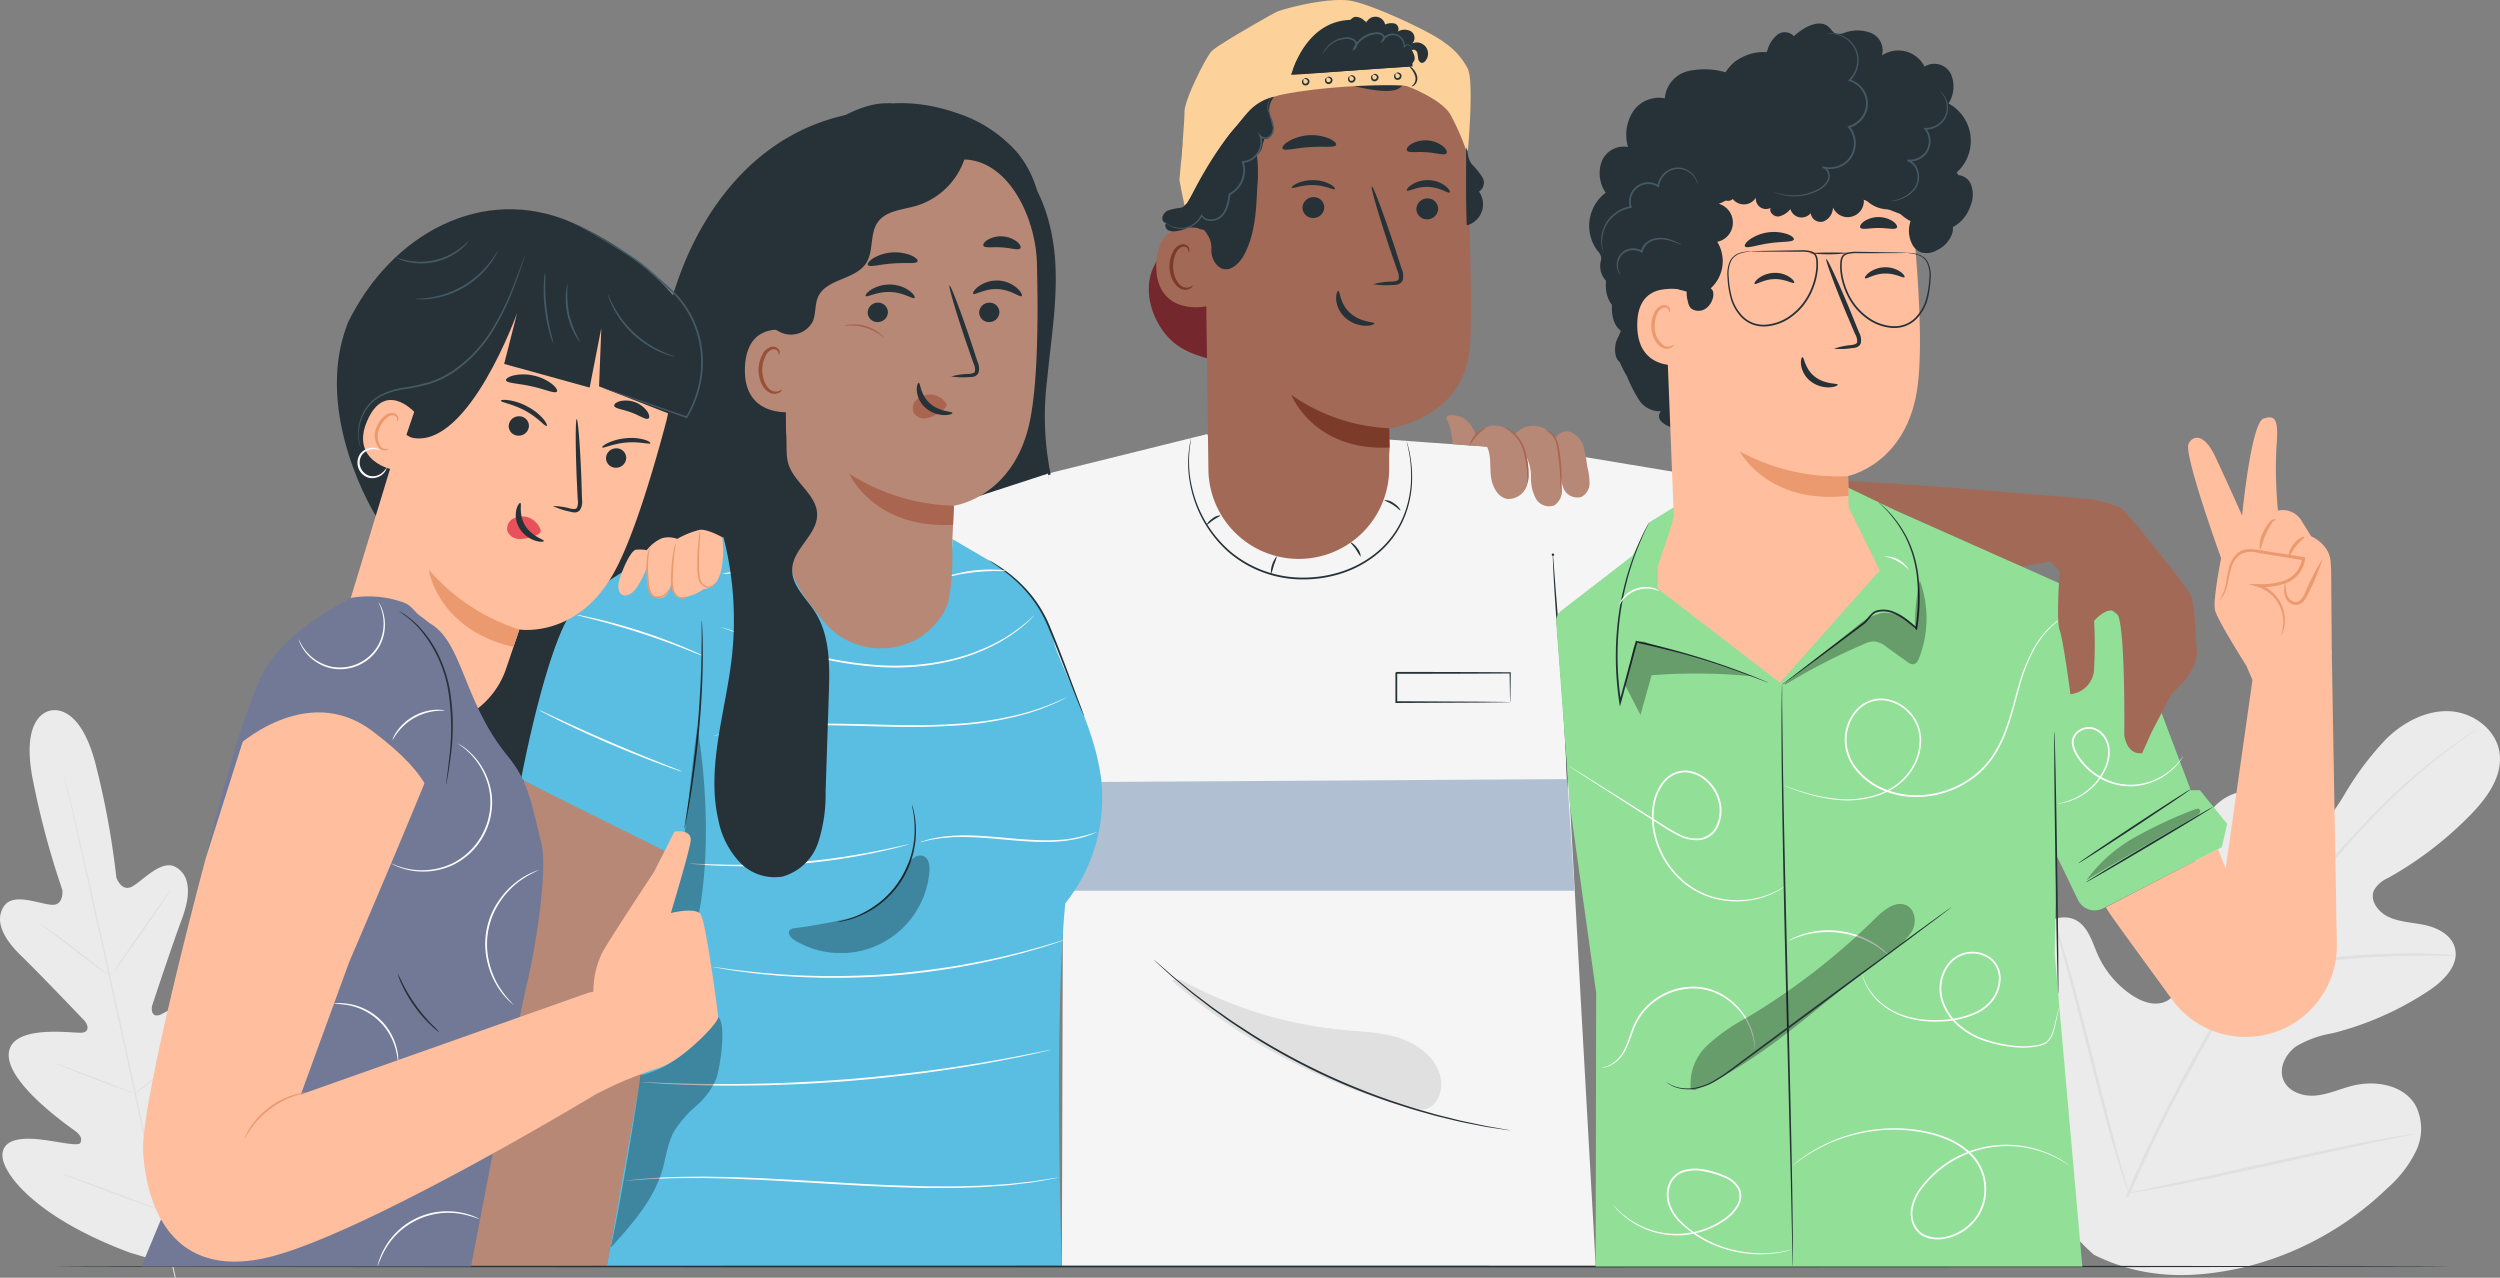 <svg id="Grupo_1065179" data-name="Grupo 1065179" xmlns="http://www.w3.org/2000/svg" xmlns:xlink="http://www.w3.org/1999/xlink" width="373.968" height="191.128" viewBox="0 0 373.968 191.128">
  <rect x="0" y="0" width="373.968" height="191.128" fill="#808080" stroke="none"/>
  <defs>
    <clipPath id="clip-path">
      <rect id="Rectángulo_374119" data-name="Rectángulo 374119" width="373.968" height="191.128" fill="none"/>
    </clipPath>
    <clipPath id="clip-path-4">
      <rect id="Rectángulo_374105" data-name="Rectángulo 374105" width="47.687" height="24.601" fill="none"/>
    </clipPath>
    <clipPath id="clip-path-6">
      <rect id="Rectángulo_374107" data-name="Rectángulo 374107" width="21.05" height="14.57" fill="none"/>
    </clipPath>
    <clipPath id="clip-path-7">
      <rect id="Rectángulo_374108" data-name="Rectángulo 374108" width="0.114" height="0.231" fill="none"/>
    </clipPath>
    <clipPath id="clip-path-8">
      <rect id="Rectángulo_374109" data-name="Rectángulo 374109" width="16.704" height="34.521" fill="none"/>
    </clipPath>
    <clipPath id="clip-path-9">
      <rect id="Rectángulo_374110" data-name="Rectángulo 374110" width="5.696" height="30.556" fill="none"/>
    </clipPath>
    <clipPath id="clip-path-12">
      <rect id="Rectángulo_374113" data-name="Rectángulo 374113" width="19.052" height="10.982" fill="none"/>
    </clipPath>
    <clipPath id="clip-path-13">
      <rect id="Rectángulo_374114" data-name="Rectángulo 374114" width="21.202" height="15.64" fill="none"/>
    </clipPath>
    <clipPath id="clip-path-14">
      <rect id="Rectángulo_374115" data-name="Rectángulo 374115" width="17.06" height="10.702" fill="none"/>
    </clipPath>
    <clipPath id="clip-path-15">
      <rect id="Rectángulo_374116" data-name="Rectángulo 374116" width="33.575" height="27.871" fill="none"/>
    </clipPath>
  </defs>
  <g id="Grupo_1065178" data-name="Grupo 1065178" clip-path="url(#clip-path)">
    <g id="Grupo_1065140" data-name="Grupo 1065140">
      <g id="Grupo_1065139" data-name="Grupo 1065139" clip-path="url(#clip-path)">
        <path id="Trazado_800624" data-name="Trazado 800624" d="M7.541,201.747s-4.755.472-2.505,10.935A123.855,123.855,0,0,0,9.33,228.572s.265,2.36-1.623,2.214-5.685-1.833-7.073.157c-1.44,2.064-.353,4.661,2.509,7.446s8.909,9.119,9.454,9.694.911,1.73-.391,1.836-10.467-1.334-10.89,3.056,8.826,10.84,9.823,11.564,1.138,1.266.885,1.853-3.288-.189-5.911-.491S.4,265.7.363,268.258s4.7,9.192,19.042,14.552l6.81,2.048,5.281-4.809c10.674-10.98,12.11-19,10.989-21.3s-3.965-1.069-6.206.327-4.654,3.394-5.133,2.972-.584-.972.008-2.053,6.193-10.868,3.934-14.654-9.927,1.435-11.151,1.9-1.381-.754-1.139-1.493,3-9.063,4.4-12.806,1.267-6.554-.916-7.8c-2.106-1.2-4.816,1.943-6.46,2.883s-2.415-1.307-2.415-1.307a123.878,123.878,0,0,0-2.914-16.2c-2.44-10.42-7.046-8.75-7.046-8.75" transform="translate(0 -95.44)" fill="#ebebeb"/>
        <path id="Trazado_800625" data-name="Trazado 800625" d="M34.713,295.064c-1.762-7.66-4.665-21.326-7.219-33.046s-4.873-22.322-6.6-29.989c-.864-3.827-1.564-6.926-2.05-9.079l-.555-2.469c-.06-.276-.106-.49-.14-.644s-.04-.221-.04-.221.024.072.062.216l.161.638.6,2.459c.516,2.137,1.239,5.234,2.119,9.064,1.762,7.66,4.108,18.261,6.66,29.977s5.432,25.39,7.155,33.058" transform="translate(-8.572 -103.936)" fill="#e0e0e0"/>
        <path id="Trazado_800626" data-name="Trazado 800626" d="M11.1,262.131a2.306,2.306,0,0,1,.444.261c.278.179.673.449,1.157.787.968.678,2.28,1.65,3.709,2.747l3.647,2.823,1.11.848a2.318,2.318,0,0,1,.4.328,2.266,2.266,0,0,1-.446-.258c-.278-.18-.673-.45-1.154-.793-.961-.688-2.26-1.676-3.689-2.773l-3.666-2.8-1.115-.843a2.272,2.272,0,0,1-.394-.331" transform="translate(-5.255 -124.056)" fill="#e0e0e0"/>
        <path id="Trazado_800627" data-name="Trazado 800627" d="M32.081,265.233c-.05-.035,1.833-2.829,4.2-6.239s4.336-6.149,4.386-6.114-1.832,2.828-4.2,6.24-4.336,6.148-4.386,6.113" transform="translate(-15.182 -119.678)" fill="#e0e0e0"/>
        <path id="Trazado_800628" data-name="Trazado 800628" d="M37.984,302.938a2.384,2.384,0,0,1,.392-.35l1.11-.9c.935-.759,2.223-1.811,3.6-3.026s2.594-2.351,3.464-3.183l1.033-.984a2.408,2.408,0,0,1,.4-.344,2.4,2.4,0,0,1-.336.4c-.227.25-.561.606-.984,1.036-.844.862-2.043,2.023-3.429,3.238s-2.69,2.254-3.651,2.982c-.482.362-.876.651-1.154.843a2.412,2.412,0,0,1-.444.281" transform="translate(-17.976 -139.211)" fill="#e0e0e0"/>
        <path id="Trazado_800629" data-name="Trazado 800629" d="M16.184,302.162a2.057,2.057,0,0,1,.467.133l1.244.439c1.047.38,2.488.918,4.075,1.526s3.02,1.169,4.053,1.586l1.219.5a2.077,2.077,0,0,1,.436.213,2.05,2.05,0,0,1-.467-.133l-1.244-.439c-1.047-.379-2.489-.918-4.076-1.526s-3.019-1.169-4.052-1.586l-1.219-.5a2.043,2.043,0,0,1-.436-.213" transform="translate(-7.659 -143)" fill="#e0e0e0"/>
        <path id="Trazado_800630" data-name="Trazado 800630" d="M17.525,333.28a3.344,3.344,0,0,1,.6.176l1.6.556c1.345.479,3.2,1.155,5.239,1.914s3.886,1.459,5.217,1.975l1.572.622a3.361,3.361,0,0,1,.566.257,3.331,3.331,0,0,1-.6-.176l-1.6-.557c-1.345-.479-3.2-1.155-5.239-1.914s-3.886-1.459-5.217-1.975l-1.572-.622a3.366,3.366,0,0,1-.566-.257" transform="translate(-8.294 -157.727)" fill="#e0e0e0"/>
        <path id="Trazado_800631" data-name="Trazado 800631" d="M45,332.963a3.905,3.905,0,0,1,.485-.456l1.366-1.188c1.152-1,2.739-2.4,4.446-3.985s3.22-3.061,4.306-4.136l1.287-1.273a3.823,3.823,0,0,1,.49-.45,3.805,3.805,0,0,1-.428.509c-.286.318-.707.772-1.238,1.323-1.058,1.105-2.554,2.6-4.267,4.189s-3.315,2.967-4.495,3.942c-.591.486-1.073.874-1.413,1.136a3.879,3.879,0,0,1-.539.389" transform="translate(-21.295 -152.141)" fill="#e0e0e0"/>
        <path id="Trazado_800632" data-name="Trazado 800632" d="M584.43,283.285c-11.536-10.06-12.623-26.543-10.562-41.032.343-2.419.353-5.007,1.737-7.012s4.236-3.17,6.3-1.913c1.711,1.043,2.271,3.224,3.093,5.067a14.283,14.283,0,0,0,5.107,6.051c1.46.969,3.319,1.665,4.936.988,2.219-.93,2.777-3.8,3.022-6.212q.685-6.755,1.371-13.508a22.634,22.634,0,0,1,1.5-7.092,7.532,7.532,0,0,1,5.253-4.556c2.366-.4,5.064,1.235,5.294,3.65a22.424,22.424,0,0,1-.255,3.013,2.555,2.555,0,0,0,1.228,2.55,2.937,2.937,0,0,0,2.771-.822,32.292,32.292,0,0,0,6.7-8.08,44.8,44.8,0,0,1,6.343-8.4c2.547-2.415,5.9-4.185,9.381-4.008s6.933,2.708,7.441,6.2-1.848,6.738-4.306,9.26a54.2,54.2,0,0,1-12.374,9.487,4.46,4.46,0,0,0-2.094,1.816c-.7,1.553.655,3.316,2.187,4.016,1.735.793,3.708.817,5.567,1.241s3.808,1.474,4.329,3.331c.723,2.574-1.62,4.938-3.833,6.414a46.445,46.445,0,0,1-14.513,6.415,15.66,15.66,0,0,0-5.343,1.92c-1.566,1.094-2.665,3.17-1.983,4.964s2.845,2.579,4.742,2.435,3.671-.975,5.517-1.452c3.452-.895,7.713-.2,9.529,2.892a7.687,7.687,0,0,1,.085,6.844,17.722,17.722,0,0,1-4.3,5.572,46.7,46.7,0,0,1-21.323,11.794c-7.984,1.839-15.193,1.793-22.541-1.829" transform="translate(-271.191 -95.578)" fill="#ebebeb"/>
        <path id="Trazado_800633" data-name="Trazado 800633" d="M603.668,276.838a217.589,217.589,0,0,1,11.1-22.366l3.21-5.713c1.058-1.873,2.107-3.73,3.245-5.483a108.626,108.626,0,0,1,7.118-9.7c2.413-2.976,4.812-5.711,7.073-8.253s4.426-4.863,6.484-6.9a86.2,86.2,0,0,1,10.414-8.874c1.307-.948,2.344-1.65,3.055-2.116l.811-.525a1.847,1.847,0,0,1,.284-.166,1.686,1.686,0,0,1-.259.2l-.785.562c-.693.49-1.714,1.215-3,2.183a91.2,91.2,0,0,0-10.294,8.959c-2.037,2.044-4.177,4.377-6.429,6.922s-4.633,5.291-7.031,8.266a109.727,109.727,0,0,0-7.068,9.676c-1.13,1.745-2.168,3.587-3.227,5.465l-3.207,5.711A223.076,223.076,0,0,0,604.046,277" transform="translate(-285.692 -97.843)" fill="#e0e0e0"/>
        <path id="Trazado_800634" data-name="Trazado 800634" d="M636.625,251.886a4.9,4.9,0,0,1-.125-1.055c-.055-.681-.1-1.668-.142-2.889-.082-2.44-.081-5.815-.065-9.535s-.031-7.087-.15-9.519c-.056-1.217-.112-2.2-.159-2.881a4.873,4.873,0,0,1-.022-1.062,4.845,4.845,0,0,1,.195,1.045c.1.676.2,1.659.3,2.877.2,2.437.3,5.815.282,9.54-.025,3.671-.048,6.992-.065,9.53,0,1.146,0,2.112,0,2.888a4.885,4.885,0,0,1-.049,1.062" transform="translate(-300.967 -106.457)" fill="#e0e0e0"/>
        <path id="Trazado_800635" data-name="Trazado 800635" d="M668.9,271.1a6.7,6.7,0,0,1-1.254.015c-.8-.015-1.967-.043-3.405-.031-2.876,0-6.849.14-11.226.486s-8.325.843-11.17,1.279c-1.425.208-2.573.407-3.367.54a6.681,6.681,0,0,1-1.243.166,6.712,6.712,0,0,1,1.21-.339c.786-.186,1.929-.434,3.351-.683,2.84-.518,6.8-1.059,11.186-1.414a109.98,109.98,0,0,1,11.263-.354c1.442.029,2.607.105,3.411.175a6.642,6.642,0,0,1,1.244.161" transform="translate(-301.578 -128.13)" fill="#e0e0e0"/>
        <path id="Trazado_800636" data-name="Trazado 800636" d="M594.3,301.677a1.616,1.616,0,0,1-.172-.4l-.41-1.18c-.351-1.026-.821-2.525-1.376-4.384-1.115-3.718-2.492-8.9-3.935-14.641s-2.772-10.932-3.807-14.667c-.508-1.816-.928-3.31-1.238-4.421-.133-.481-.241-.879-.331-1.2a1.583,1.583,0,0,1-.086-.43,1.659,1.659,0,0,1,.172.4l.409,1.179c.351,1.027.821,2.525,1.377,4.384,1.115,3.717,2.492,8.9,3.935,14.643s2.771,10.929,3.806,14.665c.51,1.816.928,3.31,1.239,4.42l.33,1.205a1.622,1.622,0,0,1,.086.43" transform="translate(-275.884 -123.212)" fill="#e0e0e0"/>
        <path id="Trazado_800637" data-name="Trazado 800637" d="M647.19,322.005a1.668,1.668,0,0,1-.428.124l-1.241.273-4.572.955c-3.859.808-9.178,1.984-15.052,3.292s-11.211,2.438-15.088,3.166c-1.939.365-3.51.644-4.6.814l-1.256.19a1.594,1.594,0,0,1-.443.035,1.73,1.73,0,0,1,.428-.125l1.241-.271,4.571-.956c3.86-.807,9.179-1.984,15.055-3.293s11.208-2.437,15.086-3.165c1.939-.365,3.51-.644,4.6-.814l1.256-.189a1.637,1.637,0,0,1,.443-.035" transform="translate(-286.09 -152.389)" fill="#e0e0e0"/>
      </g>
    </g>
    <g id="Grupo_1065145" data-name="Grupo 1065145">
      <g id="Grupo_1065144" data-name="Grupo 1065144" clip-path="url(#clip-path)">
        <path id="Trazado_800638" data-name="Trazado 800638" d="M450.788,136.466s30.3.44,34.7,0,40.779,2.788,40.779,2.788l-5.342,9.129L454.3,160.34Z" transform="translate(-213.34 -64.564)" fill="#a36957"/>
        <path id="Trazado_800639" data-name="Trazado 800639" d="M393.6,156.118l-.3-26.843-20.474-3.4-24.166-1.764s1.439,8.734-9.772,10.2-17.46-11.027-17.46-11.027l-23.8,5.9,2.268,45.382-.2,73.225,79.856.007s-4.419-78-4.643-84.915Z" transform="translate(-140.85 -58.35)" fill="#f5f5f5"/>
        <path id="Trazado_800640" data-name="Trazado 800640" d="M443.171,192.9a1.812,1.812,0,0,1-.034-.363c-.012-.266-.026-.612-.045-1.042-.039-.937-.093-2.238-.159-3.831-.147-3.234-.437-7.7-.818-12.622s-.728-9.389-.921-12.622c-.1-1.617-.166-2.925-.2-3.831-.014-.43-.025-.776-.033-1.042a.183.183,0,1,1,.055,0c.022.266.049.611.085,1.039.07.935.167,2.233.285,3.824.259,3.256.611,7.7,1,12.615s.641,9.4.738,12.635c.051,1.619.075,2.93.072,3.836,0,.431,0,.777-.006,1.043a1.828,1.828,0,0,1-.021.364" transform="translate(-208.689 -74.386)" fill="#263238"/>
        <path id="Trazado_800641" data-name="Trazado 800641" d="M378.432,237.954H301.917V221.71l75.415-.454Z" transform="translate(-142.886 -104.712)" fill="#b0c0d2"/>
        <path id="Trazado_800642" data-name="Trazado 800642" d="M333.956,278.147a62.527,62.527,0,0,0,24.58,7.571c2.884.263,5.834.334,8.563,1.3s5.271,3.063,5.844,5.9c.394,1.951-.578,4.386-2.545,4.693a5.172,5.172,0,0,1-2.132-.261,90.558,90.558,0,0,1-35.629-19.078" transform="translate(-157.424 -131.636)" fill="#e0e0e0"/>
        <path id="Trazado_800643" data-name="Trazado 800643" d="M380.978,298.091a.672.672,0,0,1-.155-.011l-.451-.06-1.729-.258-1.249-.193c-.455-.079-.947-.182-1.476-.284-1.057-.215-2.269-.424-3.586-.762l-2.073-.5c-.721-.176-1.459-.4-2.229-.614-1.546-.407-3.164-.954-4.873-1.506a97.894,97.894,0,0,1-21.041-10.074c-1.5-.986-2.942-1.9-4.229-2.852-.647-.468-1.287-.9-1.875-1.351l-1.688-1.3c-1.088-.814-2.011-1.627-2.841-2.316-.412-.349-.8-.666-1.148-.971l-.933-.852L328.116,273l-.329-.313a.679.679,0,0,1-.106-.113.626.626,0,0,1,.125.093l.348.293,1.318,1.146.948.833,1.16.953c.839.676,1.768,1.478,2.862,2.28l1.7,1.287c.591.445,1.232.873,1.88,1.335,1.289.939,2.731,1.847,4.233,2.824a100.743,100.743,0,0,0,20.987,10.049c1.7.557,3.314,1.111,4.854,1.527.767.215,1.5.446,2.219.627l2.065.514c1.311.349,2.518.57,3.571.8l1.47.307,1.243.216,1.72.309.447.087a.656.656,0,0,1,.151.039" transform="translate(-155.078 -128.998)" fill="#263238"/>
        <path id="Trazado_800644" data-name="Trazado 800644" d="M413.438,195.326a2.5,2.5,0,0,1-.017-.31c-.005-.22-.012-.506-.02-.865-.011-.77-.026-1.849-.046-3.2l.083.083c-3.848.033-10.05.054-17.031.054.061-.061-.138.137.136-.137h0v1.117q0,.556,0,1.1,0,1.1,0,2.156l-.134-.134,12.117.061,3.59.038.975.017a2.964,2.964,0,0,1,.35.017,2.033,2.033,0,0,1-.316.017l-.946.017-3.559.038-12.21.061h-.134v-.135q0-1.059,0-2.156,0-.548,0-1.1v-1.117h0c.274-.274.077-.076.139-.137,6.981,0,13.182.021,17.031.054h.084v.082c-.019,1.375-.035,2.471-.046,3.253-.008.351-.015.632-.02.846a1.707,1.707,0,0,1-.017.279" transform="translate(-187.538 -90.297)" fill="#263238"/>
        <path id="Trazado_800645" data-name="Trazado 800645" d="M344.757,146.355c.025.075-.477.3-1.025.675s-.94.761-1,.71.258-.537.846-.937a1.892,1.892,0,0,1,1.18-.449" transform="translate(-162.198 -69.255)" fill="#263238"/>
        <path id="Trazado_800646" data-name="Trazado 800646" d="M361.8,157.885a9.138,9.138,0,0,1-.471,1.384,9,9,0,0,1-.44,1.394,3.818,3.818,0,0,1,.911-2.777" transform="translate(-170.776 -74.72)" fill="#263238"/>
        <path id="Trazado_800647" data-name="Trazado 800647" d="M385.051,156.187a11.812,11.812,0,0,1-.711-1.108c-.409-.587-.854-.977-.806-1.041s.59.254,1.031.883a2,2,0,0,1,.486,1.266" transform="translate(-181.51 -72.897)" fill="#263238"/>
        <path id="Trazado_800648" data-name="Trazado 800648" d="M395.536,143.538c-.063.05-.491-.429-1.148-.842s-1.267-.607-1.248-.686a2.178,2.178,0,0,1,1.4.455c.7.445,1.06,1.036,1,1.074" transform="translate(-186.058 -67.197)" fill="#263238"/>
        <path id="Trazado_800649" data-name="Trazado 800649" d="M370.092,124.875a15.5,15.5,0,0,1,.574,2.333,18.619,18.619,0,0,1,.255,2.811,15.778,15.778,0,0,1-.353,3.723,14.59,14.59,0,0,1-1.611,4.236,13.968,13.968,0,0,1-3.394,3.938,16.319,16.319,0,0,1-5.053,2.737,18.625,18.625,0,0,1-6.1.938,16.994,16.994,0,0,1-10.986-4.115,17.962,17.962,0,0,1-5.206-8.122,18.592,18.592,0,0,1-.735-3.667,18.335,18.335,0,0,1-.012-2.823q.062-.574.111-1.023c.048-.294.1-.541.141-.741l.1-.453a.687.687,0,0,1,.042-.153.7.7,0,0,1-.014.159c-.017.118-.04.269-.068.457l-.115.742q-.037.448-.085,1.021a19.242,19.242,0,0,0,.057,2.8,18.878,18.878,0,0,0,.767,3.624,17.9,17.9,0,0,0,5.187,7.99,16.816,16.816,0,0,0,10.824,4.031,18.446,18.446,0,0,0,6.008-.919,16.161,16.161,0,0,0,4.981-2.68,13.813,13.813,0,0,0,3.355-3.855,14.5,14.5,0,0,0,1.618-4.163,15.848,15.848,0,0,0,.389-3.681,19.485,19.485,0,0,0-.206-2.8c-.129-.76-.237-1.349-.341-1.742-.042-.186-.075-.335-.1-.451a.666.666,0,0,1-.026-.156" transform="translate(-159.69 -58.918)" fill="#263238"/>
        <path id="Trazado_800650" data-name="Trazado 800650" d="M331.35,58.947c-1.5,3.872-2.4,4.819-4.377,8.872-1.741,3.563-.181,8.4,2.726,11.069,1.9,1.742,4.484,2.447,6.979,3.024,5.576,1.29,11.372,2.233,17,1.185a24.984,24.984,0,0,0,13.845-7.768,25.549,25.549,0,0,0,6.411-14.657" transform="translate(-154.399 -27.897)" fill="#e8505b"/>
        <g id="Grupo_1065143" data-name="Grupo 1065143" transform="translate(171.846 31.05)" opacity="0.5">
          <g id="Grupo_1065142" data-name="Grupo 1065142">
            <g id="Grupo_1065141" data-name="Grupo 1065141" clip-path="url(#clip-path-4)">
              <path id="Trazado_800651" data-name="Trazado 800651" d="M331.35,58.947c-1.5,3.872-2.4,4.819-4.377,8.872-1.741,3.563-.181,8.4,2.726,11.069,1.9,1.742,4.484,2.447,6.979,3.024,5.576,1.29,11.372,2.233,17,1.185a24.984,24.984,0,0,0,13.845-7.768,25.549,25.549,0,0,0,6.411-14.657" transform="translate(-326.244 -58.947)"/>
            </g>
          </g>
        </g>
        <path id="Trazado_800652" data-name="Trazado 800652" d="M339.624,54.13a82.384,82.384,0,0,1-3.751-13.707,28.769,28.769,0,0,1,.954-14.05c.242-.677,2.322-5.225,3.039-5.163.512.044-.752,4.278-.488,4.719a24.4,24.4,0,0,1,2.919,14.19,64.218,64.218,0,0,1-2.674,14.011" transform="translate(-158.748 -10.038)" fill="#263238"/>
        <path id="Trazado_800653" data-name="Trazado 800653" d="M356.026,86.93a13.523,13.523,0,0,1-13.4-13.348l-.571-44.254c-.532-11.884,5.941-22.1,17.835-22.3l1.1.046a21.266,21.266,0,0,1,20.375,20.411c.4,10.3.718,21.692.422,27.2-.612,11.4-12.092,12.7-12.092,12.7-.025,0-.031,2.645-.025,5.995A13.526,13.526,0,0,1,356.026,86.93" transform="translate(-161.865 -3.325)" fill="#a36957"/>
        <path id="Trazado_800654" data-name="Trazado 800654" d="M381.375,117.115a27.573,27.573,0,0,1-14.668-5s3.278,8.444,14.7,7.887Z" transform="translate(-173.548 -53.058)" fill="#7c3b29"/>
        <path id="Trazado_800655" data-name="Trazado 800655" d="M405.488,57.9a1.63,1.63,0,0,1-1.638,1.579,1.559,1.559,0,0,1-1.618-1.538,1.631,1.631,0,0,1,1.637-1.58,1.561,1.561,0,0,1,1.62,1.539" transform="translate(-190.361 -26.673)" fill="#263238"/>
        <path id="Trazado_800656" data-name="Trazado 800656" d="M405.93,53c-.211.2-1.407-.76-3.16-.828-1.75-.093-3.073.756-3.254.533-.09-.1.132-.474.709-.858a4.471,4.471,0,0,1,2.616-.69,4.294,4.294,0,0,1,2.5.924c.522.436.688.828.585.919" transform="translate(-189.066 -24.207)" fill="#263238"/>
        <path id="Trazado_800657" data-name="Trazado 800657" d="M373.151,57.527a1.629,1.629,0,0,1-1.638,1.578,1.558,1.558,0,0,1-1.618-1.538,1.631,1.631,0,0,1,1.637-1.58,1.56,1.56,0,0,1,1.62,1.539" transform="translate(-175.057 -26.497)" fill="#263238"/>
        <path id="Trazado_800658" data-name="Trazado 800658" d="M373.285,52.5c-.211.15-1.408-.554-3.159-.6-1.75-.066-3.074.556-3.255.393-.089-.072.131-.347.71-.628a5.765,5.765,0,0,1,2.617-.507,5.3,5.3,0,0,1,2.5.673c.52.318.687.6.584.671" transform="translate(-173.616 -24.208)" fill="#263238"/>
        <path id="Trazado_800659" data-name="Trazado 800659" d="M389.744,67.567a11.627,11.627,0,0,1,2.867-.4c.45-.027.877-.1.965-.4a2.285,2.285,0,0,0-.244-1.34l-1.182-3.462c-1.638-4.928-2.8-8.972-2.6-9.037s1.688,3.878,3.325,8.806q.589,1.823,1.126,3.481a2.59,2.59,0,0,1,.16,1.766,1.123,1.123,0,0,1-.763.624,3.058,3.058,0,0,1-.764.074,11.348,11.348,0,0,1-2.885-.116" transform="translate(-184.346 -25.05)" fill="#263238"/>
        <path id="Trazado_800660" data-name="Trazado 800660" d="M379.762,82.614c.286,0,.211,1.9,1.784,3.315s3.606,1.292,3.61,1.559c.022.12-.467.351-1.324.339a4.743,4.743,0,0,1-3.018-1.194,4.131,4.131,0,0,1-1.373-2.775c-.04-.8.192-1.26.322-1.244" transform="translate(-179.572 -39.098)" fill="#263238"/>
        <path id="Trazado_800661" data-name="Trazado 800661" d="M372.222,39.837c-.193.469-1.933.171-4,.334-2.07.122-3.753.655-4.008.216-.113-.21.194-.646.884-1.079a6.977,6.977,0,0,1,6.1-.42c.742.336,1.107.726,1.023.949" transform="translate(-172.357 -18.162)" fill="#263238"/>
        <path id="Trazado_800662" data-name="Trazado 800662" d="M405.442,41.793c-.324.386-1.515-.078-2.966-.157-1.448-.13-2.692.157-2.958-.271-.116-.207.094-.6.647-.952a4.3,4.3,0,0,1,4.773.346c.5.43.647.847.5,1.036" transform="translate(-189.062 -18.859)" fill="#263238"/>
        <path id="Trazado_800663" data-name="Trazado 800663" d="M336.164,65.049c-.191-.092-7.74-2.642-7.814,5.166s7.781,6.27,7.8,6.046.018-11.212.018-11.212" transform="translate(-155.395 -30.563)" fill="#a36957"/>
        <path id="Trazado_800664" data-name="Trazado 800664" d="M335.569,75.537c-.034-.025-.137.094-.368.2a1.361,1.361,0,0,1-1.017.012c-.822-.311-1.5-1.627-1.529-3.034a4.5,4.5,0,0,1,.4-1.944,1.572,1.572,0,0,1,1.033-1.035.692.692,0,0,1,.8.38c.1.219.052.375.093.389.021.019.169-.13.109-.452a.87.87,0,0,0-.3-.492,1.027,1.027,0,0,0-.751-.206,1.91,1.91,0,0,0-1.432,1.2,4.613,4.613,0,0,0-.492,2.172c.035,1.573.827,3.053,1.952,3.39a1.459,1.459,0,0,0,1.246-.195c.243-.191.286-.365.259-.379" transform="translate(-157.175 -32.819)" fill="#7c3b29"/>
        <path id="Trazado_800665" data-name="Trazado 800665" d="M373.49,13.311c1.264-.7-2.526-4.791-5.631-6.2C363.167,4.978,356,3.663,351.674,4.888c-5.21,1.474-9.54,4.064-12.158,8.8A30.71,30.71,0,0,0,336.06,29.37a9.319,9.319,0,0,0,1.1,4.77c1.089,1.727,3.182,2.815,3.089,5.2a3.268,3.268,0,0,0,.809,2.383c1.428,1.521,3.176.094,3.981-1.337,1.718-3.057,1.911-6.708,2.064-10.211a22.851,22.851,0,0,0-.489-7.425c-.381-1.3-.995-2.532-1.3-3.853a4.691,4.691,0,0,1,.555-3.9,4.849,4.849,0,0,1,.635-.642,8.14,8.14,0,0,1,8.079-1.533c4.4,1.558,11.9,3.885,13.865,2.394,2.822-2.145,3.5-3.544,3.5-3.544Z" transform="translate(-159.037 -2.09)" fill="#263238"/>
        <path id="Trazado_800666" data-name="Trazado 800666" d="M378.054,10.237a10.549,10.549,0,0,0-3.466-3.865c-1.9-1.536-10.5-5.564-13.879-6.231s-10.425,1.223-11.292,1.666-8.889,4.962-9.721,5.916-4,7.155-4,9.031-.757,10.189-.757,10.189l.841,4.3s6.894-15.525,14.35-17.058,17.959-1.607,18.878-1.285,5.139,2.085,6.435,4.175a36.929,36.929,0,0,1,2.6,6.007s1.03-11,.007-12.849m-26.38.935s1.8-7.2,7.817-8.1S369.653,7.458,369.72,8.45l.1,1.488Z" transform="translate(-158.514 0)" fill="#fcd19a"/>
        <path id="Trazado_800667" data-name="Trazado 800667" d="M400.518,21.739c-.015-.041.186-.116.37-.37a1.336,1.336,0,0,0,.177-1.149,3.15,3.15,0,0,0-.6-1.1c-.206-.262-.336-.431-.307-.459s.2.092.451.329a2.549,2.549,0,0,1,.726,1.155,1.4,1.4,0,0,1-.295,1.344c-.264.268-.516.276-.518.245" transform="translate(-189.375 -8.832)" fill="#263238"/>
        <path id="Trazado_800668" data-name="Trazado 800668" d="M396.157,20.749c.026.031-.09.143-.064.355a.4.4,0,0,0,.157.283.354.354,0,0,0,.513-.334.4.4,0,0,0-.2-.258c-.183-.11-.333-.048-.351-.085-.03-.019.132-.19.429-.093a.57.57,0,0,1,.363.377.588.588,0,0,1-.911.594.568.568,0,0,1-.2-.485c.031-.312.252-.391.258-.356" transform="translate(-187.363 -9.743)" fill="#263238"/>
        <path id="Trazado_800669" data-name="Trazado 800669" d="M389.622,21.144c.026.031-.09.143-.064.355a.4.4,0,0,0,.157.283.354.354,0,0,0,.512-.334.4.4,0,0,0-.2-.258c-.183-.11-.333-.048-.351-.085-.03-.019.132-.19.429-.093a.57.57,0,0,1,.363.378.588.588,0,0,1-.911.594.569.569,0,0,1-.2-.485c.031-.312.252-.391.258-.356" transform="translate(-184.27 -9.93)" fill="#263238"/>
        <path id="Trazado_800670" data-name="Trazado 800670" d="M383.086,21.54c.026.031-.09.143-.064.355a.4.4,0,0,0,.157.283.354.354,0,0,0,.513-.334.4.4,0,0,0-.2-.258c-.183-.11-.333-.048-.351-.085-.03-.019.132-.19.429-.093a.57.57,0,0,1,.363.378.588.588,0,0,1-.911.594.568.568,0,0,1-.2-.485c.031-.312.252-.391.258-.356" transform="translate(-181.177 -10.118)" fill="#263238"/>
        <path id="Trazado_800671" data-name="Trazado 800671" d="M376.55,21.935c.026.031-.09.143-.064.355a.4.4,0,0,0,.157.283.354.354,0,0,0,.513-.334.4.4,0,0,0-.2-.258c-.183-.11-.333-.048-.351-.085-.03-.019.132-.19.429-.093a.57.57,0,0,1,.363.378.588.588,0,0,1-.911.594.569.569,0,0,1-.2-.485c.031-.312.252-.391.258-.356" transform="translate(-178.084 -10.305)" fill="#263238"/>
        <path id="Trazado_800672" data-name="Trazado 800672" d="M370.015,22.331c.026.031-.09.143-.064.355a.4.4,0,0,0,.157.283.354.354,0,0,0,.513-.334.4.4,0,0,0-.2-.258c-.183-.11-.333-.048-.351-.085-.03-.019.132-.19.429-.093a.57.57,0,0,1,.363.378.588.588,0,0,1-.911.594.569.569,0,0,1-.2-.485c.031-.312.252-.391.258-.356" transform="translate(-174.991 -10.492)" fill="#263238"/>
        <path id="Trazado_800673" data-name="Trazado 800673" d="M374.762,5.687c.636-.028.939-.919,1.576-.917a1.838,1.838,0,0,1,1.569.928,1.487,1.487,0,0,1,2.839.216,2.186,2.186,0,0,1,1.5-.121c.474.2.713.939.287,1.229a2.035,2.035,0,0,1,2.061-.1,1.17,1.17,0,0,1,.191,1.832,1.676,1.676,0,0,1,1.957,2.634.688.688,0,0,1-.447.263c-.323.019-.553-.323-.613-.641a4.206,4.206,0,0,0-.155-.954c-.131-.3-.544-.5-.778-.282.318.54.626,1.263.223,1.742-.279.331-.563.721-.995.731-2.456.053-14.816,1.122-17.271,1.176,0,0,2.154-7.471,8.054-7.733" transform="translate(-173.548 -2.247)" fill="#263238"/>
        <path id="Trazado_800674" data-name="Trazado 800674" d="M334.167,43.544c-.075.657-.766,1.062-1.413,1.2a7.263,7.263,0,0,0-1.925.436c-.585.309-.975,1.136-.545,1.637A1.446,1.446,0,0,0,331.82,47a7.56,7.56,0,0,0,4.919-5.12,2.117,2.117,0,0,0,2.71-.717,6.161,6.161,0,0,0,.915-2.919,5.134,5.134,0,0,0,5.168-5c-.022-1.485-.7-3.021-.168-4.406a29.55,29.55,0,0,0-5.306,5.026c-1.749,2.415-5.892,9.683-5.892,9.683" transform="translate(-156.224 -13.646)" fill="#263238"/>
        <path id="Trazado_800675" data-name="Trazado 800675" d="M331.514,46.152a.587.587,0,0,0-.588.631.9.9,0,0,0,.593.722,2.026,2.026,0,0,0,.972.076,5.746,5.746,0,0,0,2.732-1.066,1.746,1.746,0,0,0,1.892.8,2.516,2.516,0,0,0,1.637-1.366,4.623,4.623,0,0,0,.417-2.143,1.99,1.99,0,0,0,2.266-.081,3.113,3.113,0,0,0,1.164-2.054,7.492,7.492,0,0,0-.1-2.41,1.353,1.353,0,0,0,2.024-.554,2.518,2.518,0,0,0-.329-2.329,2,2,0,0,0,1.088-2.732,1.111,1.111,0,0,0,1.529-.438,2.359,2.359,0,0,0,.113-1.749,12.278,12.278,0,0,1-.438-1.74,3.006,3.006,0,0,1,.739-2.262,7.319,7.319,0,0,0-3.8,2.175,21.8,21.8,0,0,0-2.662,3.554l-6.584,10.168" transform="translate(-156.613 -12.993)" fill="#263238"/>
        <path id="Trazado_800676" data-name="Trazado 800676" d="M346.784,27.666a2.062,2.062,0,0,0-.335.439,2.139,2.139,0,0,0-.1,1.516,8.3,8.3,0,0,0,.379,1.059,4.883,4.883,0,0,1,.379,1.3,1.815,1.815,0,0,1-.422,1.5,1.383,1.383,0,0,1-.8.372.988.988,0,0,1-.88-.32l.2-.115a2.974,2.974,0,0,1-.341,2.565,3.028,3.028,0,0,1-2.4,1.482l.123-.181a4.132,4.132,0,0,1-2.05,4.988l.076-.1a9.917,9.917,0,0,1-.391,1.872,3.5,3.5,0,0,1-.983,1.557,2.464,2.464,0,0,1-1.643.55,1.645,1.645,0,0,1-1.4-.772l.193-.007a3.6,3.6,0,0,1-2.028,1.776,3.478,3.478,0,0,1-3.236-.538,2.4,2.4,0,0,1-.257-.23c-.054-.056-.079-.087-.075-.091s.125.1.37.268a3.591,3.591,0,0,0,1.169.523,3.33,3.33,0,0,0,1.969-.1,3.43,3.43,0,0,0,1.89-1.705l.09-.186.1.179a1.419,1.419,0,0,0,1.216.645,2.23,2.23,0,0,0,1.473-.506,3.267,3.267,0,0,0,.9-1.449,9.789,9.789,0,0,0,.373-1.823l.009-.073.067-.032a3.875,3.875,0,0,0,1.912-4.65l-.065-.176.188-.006a2.776,2.776,0,0,0,2.188-1.349,2.737,2.737,0,0,0,.337-2.348l-.223-.623.424.508a.968.968,0,0,0,1.347-.058,1.63,1.63,0,0,0,.38-1.327,21.511,21.511,0,0,0-.7-2.35,2.162,2.162,0,0,1,.175-1.583.972.972,0,0,1,.4-.4" transform="translate(-156.553 -13.093)" fill="#455a64"/>
        <path id="Trazado_800677" data-name="Trazado 800677" d="M388.85,11.848a.689.689,0,0,0-.036-.453.478.478,0,0,0-.405-.285.519.519,0,0,0-.515.367l-.154-.032a1.71,1.71,0,0,0-.89-1.678,1.644,1.644,0,0,0-2.164.747l-.176-.17a.414.414,0,0,0,.1-.544.726.726,0,0,0-.59-.34,3.4,3.4,0,0,0-1.64.312,3.863,3.863,0,0,0-1.928,1.907l-.18-.17a.53.53,0,0,0,.247-.53.718.718,0,0,0-.3-.541,1.86,1.86,0,0,0-1.246-.262,3.894,3.894,0,0,0-2.061.79,4.723,4.723,0,0,0-1.273,1.551c-.007,0,0-.049.035-.136a2.69,2.69,0,0,1,.163-.373,3.818,3.818,0,0,1,.974-1.171,3.977,3.977,0,0,1,2.145-.884,2.065,2.065,0,0,1,1.413.289.973.973,0,0,1,.4.717.786.786,0,0,1-.382.785l-.33.172.15-.342a4.089,4.089,0,0,1,2.057-2.051,3.616,3.616,0,0,1,1.787-.329.982.982,0,0,1,.794.491.79.79,0,0,1,.068.479.566.566,0,0,1-.288.41l-.353.181.176-.351a1.821,1.821,0,0,1,3.443,1.066l-.154-.032a.651.651,0,0,1,.676-.449.57.57,0,0,1,.474.374c.115.331-.043.5-.041.487" transform="translate(-177.775 -4.344)" fill="#455a64"/>
        <path id="Trazado_800678" data-name="Trazado 800678" d="M416.6,42.453a3.015,3.015,0,0,0,.662,1.97,11.979,11.979,0,0,1,1.53,1.906,1.562,1.562,0,0,1-.52,2.122,3.27,3.27,0,0,1-1.822,5.062c-.164-3.437-.087-8.235-.1-11.675" transform="translate(-197.038 -19.8)" fill="#263238"/>
        <path id="Trazado_800679" data-name="Trazado 800679" d="M431.827,125.577a21.908,21.908,0,0,0-.549-2.939,3.33,3.33,0,0,0-1.882-2.192,1.848,1.848,0,0,0-2.4,1.124,3.56,3.56,0,0,0-6.093-.654,3.751,3.751,0,0,0-3.535-1.422,3.707,3.707,0,0,0-2.192,1.529,4.832,4.832,0,0,0-1.039-1.981,3.281,3.281,0,0,0-3.038-1.091.462.462,0,0,0-.29.152c-.1.143-.028.341.043.5a9.907,9.907,0,0,1,.847,3.63l3.715.264v-.006l1.414.1c.659,1.382.415,2.879.587,4.4s1,3.23,2.513,3.442a2.958,2.958,0,0,0,2.963-2.306,8.62,8.62,0,0,0-.181-4.054,6.763,6.763,0,0,1,.7,3.151,6.52,6.52,0,0,0,.728,3.143,2.267,2.267,0,0,0,2.789,1.011,2.736,2.736,0,0,0,1.1-2.682,10.9,10.9,0,0,1-.132-3.05,6.513,6.513,0,0,0,.388,3.208,2.239,2.239,0,0,0,2.677,1.269,2.312,2.312,0,0,0,1.217-2.061,10.9,10.9,0,0,0-.349-2.492" transform="translate(-194.397 -55.793)" fill="#b78876"/>
        <path id="Trazado_800680" data-name="Trazado 800680" d="M430.806,129.873c-.042-.005,0-.535-.051-1.391a17.265,17.265,0,0,0-.506-3.295,5.758,5.758,0,0,0-1.657-2.8c-.636-.561-1.137-.775-1.112-.82a.9.9,0,0,1,.359.123,4.31,4.31,0,0,1,.878.548,4.788,4.788,0,0,1,1.032,1.146,6.433,6.433,0,0,1,.764,1.725,13.7,13.7,0,0,1,.436,3.364,4.11,4.11,0,0,1-.143,1.4" transform="translate(-202.309 -57.533)" fill="#aa6550"/>
        <path id="Trazado_800681" data-name="Trazado 800681" d="M441.157,131.1a10.51,10.51,0,0,1-.07-1.424c-.032-.878-.112-2.087-.271-3.418-.083-.664-.15-1.3-.277-1.858a3.42,3.42,0,0,0-.6-1.361,2.613,2.613,0,0,0-1.1-.812c0-.015.145-.019.386.064a2.123,2.123,0,0,1,.868.625,3.42,3.42,0,0,1,.691,1.424,15.877,15.877,0,0,1,.3,1.886,25.874,25.874,0,0,1,.193,3.448,5.725,5.725,0,0,1-.124,1.426" transform="translate(-207.685 -57.84)" fill="#aa6550"/>
        <path id="Trazado_800682" data-name="Trazado 800682" d="M419.757,121.365c.04.072-.686.493-1.365,1.245s-1.044,1.5-1.119,1.471a4.056,4.056,0,0,1,2.484-2.716" transform="translate(-197.474 -57.433)" fill="#aa6550"/>
      </g>
    </g>
    <g id="Grupo_1065159" data-name="Grupo 1065159">
      <g id="Grupo_1065158" data-name="Grupo 1065158" clip-path="url(#clip-path)">
        <path id="Trazado_800683" data-name="Trazado 800683" d="M219.513,85.868l.539-.134a43.473,43.473,0,0,1-.533-14.161c.538-5.7,1.515-11.394,1.242-17.113s-1.956-11.62-5.985-15.688l-12.663-7.227c-23.288-3.048-33.359,14.03-36.865,22.594S160.62,72.014,158.9,81.1c-.7,3.691-1.652,7.628-4.471,10.111-1.966,1.731-4.7,2.609-6.189,4.766-1.817,2.635-1.265,6.5-3.4,8.883-1.93,2.16-5.29,2.262-7.689,3.886-2.626,1.778-3.726,5.154-3.824,8.325s.624,6.307.808,9.473c.313,5.4-.939,10.763-1.236,16.165a20.921,20.921,0,0,0,5.488,15.171l2.863-26.311s3.452-21.49,7.734-25.9a45.5,45.5,0,0,1,12.139-7.793c8.76-3.514,19.066-3.058,19.066-3.058.052,4.6,7.169,15.96,16.139,15.334s8.885-14.5,8.885-14.5l6.341,3.7a19.078,19.078,0,0,1,9.292,13.97c.022.164.044.334.066.5Z" transform="translate(-62.882 -14.759)" fill="#263238"/>
        <path id="Trazado_800684" data-name="Trazado 800684" d="M279.979,134.488l-19.629,6.4,1.928,29.885,22.039-5.91Z" transform="translate(-123.213 -63.648)" fill="#f5f5f5"/>
        <path id="Trazado_800685" data-name="Trazado 800685" d="M156.26,162.324c-4.282,4.409-8.3,25.948-8.3,25.948L171.444,200.3l-10.66,60.835,68.072-.007s-1.483-45.105,1.182-59.171c1.161-6.126-.569-21.794-1.917-31.971a19.076,19.076,0,0,0-9.292-13.97l-6.341-3.7s.085,13.874-8.885,14.5-16.088-10.733-16.14-15.334c0,0-10.305-.455-19.065,3.059a45.492,45.492,0,0,0-12.139,7.793" transform="translate(-70.024 -71.677)" fill="#59bee2"/>
        <path id="Trazado_800686" data-name="Trazado 800686" d="M141.676,221.772l-7.9,72.631,20.3.007,10.921-61.037Z" transform="translate(-63.309 -104.956)" fill="#b78876"/>
        <path id="Trazado_800687" data-name="Trazado 800687" d="M292.63,175.553c2.505,8.334,7.175,15.2,8.367,23.945a25.211,25.211,0,0,1-13.016,25.11" transform="translate(-136.29 -83.082)" fill="#59bee2"/>
        <path id="Trazado_800688" data-name="Trazado 800688" d="M295.091,182.447a1.111,1.111,0,0,1-.133-.253l-.33-.747c-.279-.652-.666-1.6-1.131-2.78-.938-2.354-2.161-5.634-3.643-9.2a19.248,19.248,0,0,0-2.642-4.706,20.742,20.742,0,0,0-3.061-3.184,28.45,28.45,0,0,0-2.387-1.8,10.071,10.071,0,0,1-.9-.63,1.147,1.147,0,0,1,.256.126c.162.093.406.222.7.414a23.126,23.126,0,0,1,2.452,1.741,19.884,19.884,0,0,1,3.137,3.178,18.981,18.981,0,0,1,2.7,4.755c1.485,3.573,2.68,6.864,3.571,9.235l1.05,2.81.281.766a1.1,1.1,0,0,1,.082.274" transform="translate(-132.921 -75.318)" fill="#263238"/>
        <path id="Trazado_800689" data-name="Trazado 800689" d="M248.929,228.483a.783.783,0,0,1,.085.224c.043.151.123.369.184.661a12.71,12.71,0,0,1,.334,2.5,13.768,13.768,0,0,1-8.44,13.291,12.7,12.7,0,0,1-2.408.762c-.29.069-.523.09-.677.115a.776.776,0,0,1-.239.018,8.165,8.165,0,0,1,.891-.236,14.7,14.7,0,0,0,2.355-.836,13.955,13.955,0,0,0,8.324-13.108,14.692,14.692,0,0,0-.245-2.487,8.021,8.021,0,0,1-.165-.908" transform="translate(-112.526 -108.132)" fill="#263238"/>
        <g id="Grupo_1065148" data-name="Grupo 1065148" transform="translate(118.001 127.974)" opacity="0.3">
          <g id="Grupo_1065147" data-name="Grupo 1065147">
            <g id="Grupo_1065146" data-name="Grupo 1065146" clip-path="url(#clip-path-6)">
              <path id="Trazado_800690" data-name="Trazado 800690" d="M234.232,252.062a82.588,82.588,0,0,1-9.366,1.768,1.138,1.138,0,0,0-.7.288c-.413.47.152,1.161.686,1.488a13.307,13.307,0,0,0,20.2-10.24c.075-.9-.082-2.021-.929-2.332-.978-.359-2.021.582-2.441,1.535-1.613,3.656-3.51,5.429-7.453,7.494" transform="translate(-224.022 -242.954)"/>
            </g>
          </g>
        </g>
        <path id="Trazado_800691" data-name="Trazado 800691" d="M174.515,210.867a5.856,5.856,0,0,1-.876-.268c-.558-.188-1.361-.475-2.349-.841-1.976-.732-4.686-1.8-7.64-3.066s-5.592-2.506-7.483-3.436c-.946-.465-1.706-.851-2.227-1.127a5.881,5.881,0,0,1-.8-.452,5.842,5.842,0,0,1,.844.356l2.263,1.047c1.91.885,4.557,2.091,7.508,3.36s5.646,2.359,7.6,3.137l2.317.922a5.832,5.832,0,0,1,.839.368" transform="translate(-72.476 -95.445)" fill="#fff"/>
        <path id="Trazado_800692" data-name="Trazado 800692" d="M228.716,239.741a1.56,1.56,0,0,1-.32.107l-.93.256c-.809.221-1.988.505-3.453.823a94.954,94.954,0,0,1-23.282,2.054c-1.5-.056-2.709-.129-3.543-.205l-.961-.089a1.544,1.544,0,0,1-.333-.05,1.551,1.551,0,0,1,.337-.005l.963.038c.836.043,2.046.087,3.542.118a106.5,106.5,0,0,0,23.238-2.051c1.467-.292,2.651-.547,3.466-.736l.942-.206a1.576,1.576,0,0,1,.333-.054" transform="translate(-92.709 -113.459)" fill="#fff"/>
        <path id="Trazado_800693" data-name="Trazado 800693" d="M287.725,236.313a1,1,0,0,1-.244.119l-.724.291-.526.2c-.2.062-.415.114-.647.178a12.167,12.167,0,0,1-1.6.359l-.941.154c-.329.036-.673.058-1.028.09-.711.08-1.473.063-2.274.084-1.6-.022-3.36-.14-5.2-.307s-3.583-.324-5.174-.4c-.8-.021-1.552-.061-2.259-.032-.353.009-.7,0-1.023.025l-.941.075a15.617,15.617,0,0,0-1.609.205c-.235.038-.457.066-.658.105l-.544.133-.756.176a1.044,1.044,0,0,1-.27.044.988.988,0,0,1,.254-.1l.746-.227.542-.157c.2-.047.422-.082.658-.128a14.333,14.333,0,0,1,1.617-.248l.948-.094c.33-.025.675-.026,1.031-.041.713-.038,1.473-.007,2.274.007,1.6.065,3.354.212,5.188.382s3.582.292,5.174.328c.794-.015,1.552.011,2.256-.058.352-.026.694-.043,1.02-.074l.933-.134a27.43,27.43,0,0,0,3.77-.961" transform="translate(-123.669 -111.835)" fill="#fff"/>
        <path id="Trazado_800694" data-name="Trazado 800694" d="M255.473,198.057a.527.527,0,0,1-.119.072l-.361.187c-.323.152-.782.417-1.41.675a34.127,34.127,0,0,1-5.437,1.861,50.015,50.015,0,0,1-8.416,1.355,103.229,103.229,0,0,1-10.434.236c-3.7-.077-7.223-.211-10.425-.22s-6.086.093-8.5.329a52.6,52.6,0,0,0-5.67.828c-.666.121-1.174.262-1.524.332l-.4.084a.523.523,0,0,1-.138.02.557.557,0,0,1,.131-.046l.391-.111c.346-.087.851-.245,1.515-.382a47.185,47.185,0,0,1,5.674-.917,81,81,0,0,1,8.515-.389c3.209,0,6.733.121,10.431.2s7.218.038,10.408-.214a51.638,51.638,0,0,0,8.388-1.292,36.841,36.841,0,0,0,5.443-1.771c.633-.243,1.1-.49,1.427-.627l.372-.162a.52.52,0,0,1,.131-.047" transform="translate(-95.905 -93.732)" fill="#fff"/>
        <path id="Trazado_800695" data-name="Trazado 800695" d="M251.652,174.756a.452.452,0,0,1-.083.1l-.264.268c-.243.223-.566.595-1.055.99a22.876,22.876,0,0,1-4.4,2.988,28.843,28.843,0,0,1-7.421,2.66,37.171,37.171,0,0,1-9.624.746,54.946,54.946,0,0,1-9.553-1.43c-2.892-.681-5.452-1.459-7.586-2.152s-3.847-1.3-5.028-1.718l-1.357-.494-.35-.135a.442.442,0,0,1-.116-.055.465.465,0,0,1,.125.028l.359.11,1.374.445c1.191.391,2.913.965,5.052,1.634s4.7,1.425,7.585,2.091a56.21,56.21,0,0,0,9.51,1.4,37.572,37.572,0,0,0,9.557-.72,29.3,29.3,0,0,0,7.384-2.584,24.174,24.174,0,0,0,4.418-2.9c.5-.381.831-.738,1.085-.948l.283-.247a.471.471,0,0,1,.1-.078" transform="translate(-96.931 -82.705)" fill="#fff"/>
        <path id="Trazado_800696" data-name="Trazado 800696" d="M216.437,160.984a11.282,11.282,0,0,1-1.667.154c-1.03.069-2.451.169-4.019.314s-2.983.308-4.008.429a11.3,11.3,0,0,1-1.667.155,9.188,9.188,0,0,1,1.639-.347c1.021-.171,2.438-.365,4.011-.511s3-.214,4.035-.234a9.169,9.169,0,0,1,1.676.04" transform="translate(-97.054 -76.165)" fill="#fff"/>
        <path id="Trazado_800697" data-name="Trazado 800697" d="M277.819,161.94a8,8,0,0,1-1.309.025c-.806,0-1.918.029-3.139.151s-2.317.316-3.107.476a8,8,0,0,1-1.288.235,5.107,5.107,0,0,1,1.244-.425,20.52,20.52,0,0,1,6.3-.632,5.105,5.105,0,0,1,1.3.169" transform="translate(-127.296 -76.545)" fill="#fff"/>
        <path id="Trazado_800698" data-name="Trazado 800698" d="M182.634,180.73a4.3,4.3,0,0,1-.737-.26l-1.978-.779c-1.672-.653-4-1.516-6.6-2.361s-4.993-1.509-6.73-1.962l-2.059-.531a4.255,4.255,0,0,1-.75-.222,4.262,4.262,0,0,1,.773.118c.494.092,1.206.243,2.082.447,1.752.406,4.156,1.043,6.769,1.889s4.931,1.743,6.588,2.443c.829.349,1.494.644,1.948.86a4.286,4.286,0,0,1,.7.358" transform="translate(-77.51 -82.636)" fill="#fff"/>
        <path id="Trazado_800699" data-name="Trazado 800699" d="M255.232,266.777a.508.508,0,0,1-.127.055l-.383.135-1.481.5c-.643.218-1.433.473-2.361.733s-1.975.592-3.155.878l-1.846.471c-.643.161-1.318.3-2.014.456-1.39.328-2.891.6-4.468.893-3.163.543-6.662,1.018-10.355,1.315-3.7.277-7.227.349-10.436.3-1.6-.051-3.129-.083-4.553-.192-.712-.048-1.4-.079-2.06-.139l-1.9-.18c-1.209-.1-2.3-.261-3.252-.379s-1.777-.243-2.446-.359l-1.54-.262-.4-.075a.515.515,0,0,1-.134-.035.525.525,0,0,1,.139.007l.4.048,1.547.21c.671.1,1.492.214,2.449.313s2.043.251,3.252.339l1.894.162c.659.055,1.346.079,2.057.123,1.421.1,2.943.123,4.544.166,3.2.034,6.724-.046,10.411-.322,3.683-.3,7.175-.763,10.333-1.291,1.574-.291,3.074-.549,4.463-.866.7-.153,1.371-.284,2.013-.44l1.847-.453c1.18-.273,2.231-.587,3.16-.837s1.725-.486,2.372-.687l1.5-.447.391-.11a.552.552,0,0,1,.136-.028" transform="translate(-95.752 -126.255)" fill="#fff"/>
        <path id="Trazado_800700" data-name="Trazado 800700" d="M243.366,298.146a.683.683,0,0,1-.152.047l-.454.112-1.75.4c-.76.178-1.692.38-2.779.593s-2.321.477-3.7.716c-2.741.517-6.024,1.029-9.677,1.535-3.657.48-7.688.928-11.931,1.269s-8.3.518-11.985.617c-3.688.073-7.01.082-9.8,0-1.394-.02-2.655-.081-3.762-.127s-2.06-.094-2.838-.15l-1.791-.124-.465-.04a.664.664,0,0,1-.158-.023.7.7,0,0,1,.16-.005l.467.012,1.794.073c.778.04,1.731.078,2.838.1s2.367.079,3.76.086c2.786.057,6.1.027,9.788-.06,3.683-.113,7.73-.311,11.97-.638s8.265-.781,11.92-1.246c3.651-.492,6.933-.983,9.676-1.476,1.375-.226,2.612-.47,3.7-.675s2.024-.386,2.787-.547l1.76-.353.459-.085a.671.671,0,0,1,.159-.02" transform="translate(-86.194 -141.1)" fill="#fff"/>
        <path id="Trazado_800701" data-name="Trazado 800701" d="M242.278,334.285a.766.766,0,0,1-.163.042l-.483.1-1.864.34c-.406.07-.854.158-1.35.233l-1.617.193-1.859.219c-.659.073-1.36.1-2.093.16l-2.3.154-2.5.076-1.319.04-1.362,0-2.842,0c-3.889-.072-8.16-.255-12.639-.515s-8.744-.528-12.625-.72c-1.941-.071-3.785-.174-5.512-.2l-2.5-.056-2.306.006c-1.469-.014-2.8.038-3.963.082l-1.625.055-1.363.1-1.888.13-.492.027a.854.854,0,0,1-.169,0,82.853,82.853,0,0,1,9.5-.585l2.309-.024,2.5.04c1.73.012,3.576.107,5.519.171,3.884.178,8.151.433,12.629.7s8.743.451,12.626.536l2.838.015,1.36,0,1.316-.033,2.5-.061,2.3-.136c.732-.051,1.432-.074,2.09-.141l1.857-.2,1.618-.17c.495-.067.944-.148,1.35-.21l1.87-.289.488-.068a.744.744,0,0,1,.168-.014" transform="translate(-83.976 -158.134)" fill="#fff"/>
        <path id="Trazado_800702" data-name="Trazado 800702" d="M196.961,176.27a1.379,1.379,0,0,1,.036.317c.013.238.029.539.049.91.04.791.068,1.937.073,3.352.016,2.832-.109,6.746-.492,11.05s-.936,8.181-1.4,10.973c-.233,1.4-.437,2.523-.594,3.3l-.184.893a1.39,1.39,0,0,1-.083.308,1.369,1.369,0,0,1,.028-.318c.035-.235.079-.534.133-.9.125-.818.3-1.939.507-3.311.415-2.8.938-6.67,1.319-10.967s.538-8.2.571-11.027c.02-1.413.022-2.558.014-3.348,0-.371,0-.673,0-.911a1.409,1.409,0,0,1,.019-.319" transform="translate(-91.985 -83.422)" fill="#263238"/>
        <g id="Grupo_1065151" data-name="Grupo 1065151" transform="translate(95.696 160.658)" opacity="0.3">
          <g id="Grupo_1065150" data-name="Grupo 1065150">
            <g id="Grupo_1065149" data-name="Grupo 1065149" clip-path="url(#clip-path-7)">
              <path id="Trazado_800703" data-name="Trazado 800703" d="M181.787,305.005l-.111.231c.035-.008.068-.02.1-.028a.869.869,0,0,0,.007-.2" transform="translate(-181.676 -305.005)"/>
            </g>
          </g>
        </g>
        <g id="Grupo_1065154" data-name="Grupo 1065154" transform="translate(91.353 152.121)" opacity="0.3">
          <g id="Grupo_1065153" data-name="Grupo 1065153">
            <g id="Grupo_1065152" data-name="Grupo 1065152" clip-path="url(#clip-path-8)">
              <path id="Trazado_800704" data-name="Trazado 800704" d="M189.516,288.8c-2.985,3.873-6.48,7.495-11.639,8.74-.185,2.018-2.94,19.1-4.447,25.78,3.152-3.478,6.4-7.119,7.725-11.621.568-1.926.775-3.987,1.735-5.751a16.79,16.79,0,0,1,3.311-3.827,11.313,11.313,0,0,0,3.005-4.042c.581-1.591,1.59-8.168.311-9.278" transform="translate(-173.431 -288.798)"/>
            </g>
          </g>
        </g>
        <g id="Grupo_1065157" data-name="Grupo 1065157" transform="translate(99.899 108.672)" opacity="0.3">
          <g id="Grupo_1065156" data-name="Grupo 1065156">
            <g id="Grupo_1065155" data-name="Grupo 1065155" clip-path="url(#clip-path-9)">
              <path id="Trazado_800705" data-name="Trazado 800705" d="M194.084,206.31c-1.143,7.472-1.618,17.072-3.468,24.61-.338,1.377-.961,5.1-.961,5.1.521,1.319,1.594.915,2.718.051l1.931-1.791c1.643-8.678,1.185-19.246-.22-27.966" transform="translate(-189.656 -206.31)"/>
            </g>
          </g>
        </g>
        <path id="Trazado_800706" data-name="Trazado 800706" d="M260.426,50.793a15.656,15.656,0,0,0-2.9-14.052,20.511,20.511,0,0,0-9.316-6.044c-4.764-1.629-10.092-2.017-14.8-.24s-8.648,5.956-9.35,10.941c-.318,2.264,0,4.647-.809,6.784-.353.928-.923,1.878-.688,2.843a2.374,2.374,0,0,0,1.986,1.632,5.265,5.265,0,0,0,2.661-.429,28.432,28.432,0,0,0,7.717-5.1" transform="translate(-105.301 -13.861)" fill="#263238"/>
        <path id="Trazado_800707" data-name="Trazado 800707" d="M248.889,45.308l-22.253,4.76a4.158,4.158,0,0,0-3.873,4.077l.362,48.177a14.96,14.96,0,0,0,3.156,9.078l2.129,2.734c4.853,6.233,14.657,5.585,18.341-1.4a5.272,5.272,0,0,0,.51-1.262,9.82,9.82,0,0,0,.208-1.088,34.834,34.834,0,0,0,.372-7.3c.209-4.29.273-6.05.274-6.01,0,0,9.108-1.17,11.419-12.912,1.149-5.84,1.209-15.482,1-23.373-.185-7.1-4.559-15.97-11.648-15.483" transform="translate(-105.425 -21.433)" fill="#b78876"/>
        <path id="Trazado_800708" data-name="Trazado 800708" d="M281.1,87.382a1.515,1.515,0,0,1-1.517,1.474,1.45,1.45,0,0,1-1.511-1.423,1.516,1.516,0,0,1,1.515-1.475,1.451,1.451,0,0,1,1.513,1.424" transform="translate(-131.601 -40.68)" fill="#263238"/>
        <path id="Trazado_800709" data-name="Trazado 800709" d="M283.606,81.981c-.237.259-1.6-.955-3.58-1.033-1.98-.11-3.472.97-3.678.69-.1-.125.146-.6.8-1.089a4.669,4.669,0,0,1,2.956-.884,4.583,4.583,0,0,1,2.839,1.158c.593.549.784,1.043.667,1.159" transform="translate(-130.774 -37.699)" fill="#263238"/>
        <path id="Trazado_800710" data-name="Trazado 800710" d="M249.436,87.381a1.515,1.515,0,0,1-1.517,1.474,1.449,1.449,0,0,1-1.511-1.423,1.517,1.517,0,0,1,1.515-1.475,1.45,1.45,0,0,1,1.512,1.424" transform="translate(-116.615 -40.68)" fill="#263238"/>
        <path id="Trazado_800711" data-name="Trazado 800711" d="M253.128,82.818c-.24.224-1.608-.825-3.6-.89-1.993-.093-3.5.843-3.7.6-.1-.109.146-.52.8-.944a5.242,5.242,0,0,1,2.976-.77,5.01,5.01,0,0,1,2.855,1c.595.475.787.9.671,1" transform="translate(-116.327 -38.245)" fill="#263238"/>
        <path id="Trazado_800712" data-name="Trazado 800712" d="M269.864,94.678a10.845,10.845,0,0,1,2.665-.38c.418-.027.815-.1.9-.377a2.12,2.12,0,0,0-.232-1.244l-1.115-3.215c-1.543-4.575-2.644-8.332-2.459-8.392s1.586,3.6,3.129,8.174q.555,1.692,1.061,3.232a2.407,2.407,0,0,1,.156,1.641,1.047,1.047,0,0,1-.707.584,2.823,2.823,0,0,1-.711.072,10.593,10.593,0,0,1-2.684-.1" transform="translate(-127.59 -38.367)" fill="#263238"/>
        <path id="Trazado_800713" data-name="Trazado 800713" d="M256.819,139.29a30.069,30.069,0,0,1-15.663-4.8s3.675,8.323,15.538,7.654Z" transform="translate(-114.13 -63.648)" fill="#aa6550"/>
        <path id="Trazado_800714" data-name="Trazado 800714" d="M264.116,113.242a2.939,2.939,0,0,0-2.593-1.188,2.682,2.682,0,0,0-1.888.925,1.7,1.7,0,0,0-.2,1.938,1.973,1.973,0,0,0,2.117.619,6.187,6.187,0,0,0,2.13-1.167,1.806,1.806,0,0,0,.483-.465.545.545,0,0,0,.02-.606" transform="translate(-122.676 -53.027)" fill="#aa6550"/>
        <path id="Trazado_800715" data-name="Trazado 800715" d="M260.648,108.711c.266-.006.2,1.764,1.672,3.076s3.359,1.186,3.363,1.434c.021.112-.432.329-1.229.321a4.411,4.411,0,0,1-2.811-1.1,3.837,3.837,0,0,1-1.288-2.575c-.04-.742.173-1.173.294-1.158" transform="translate(-123.213 -51.448)" fill="#263238"/>
        <path id="Trazado_800716" data-name="Trazado 800716" d="M253.873,73c-.177.437-1.8.167-3.717.327-1.925.122-3.488.624-3.727.218-.106-.194.178-.6.818-1.008a6.49,6.49,0,0,1,5.671-.415c.691.309,1.032.67.955.878" transform="translate(-116.615 -33.912)" fill="#263238"/>
        <path id="Trazado_800717" data-name="Trazado 800717" d="M284.782,68.905c-.3.359-1.409-.066-2.759-.134-1.347-.115-2.5.156-2.752-.24-.108-.192.085-.556.6-.889a4,4,0,0,1,4.44.3c.463.4.606.785.472.961" transform="translate(-132.154 -31.76)" fill="#263238"/>
        <path id="Trazado_800718" data-name="Trazado 800718" d="M220.065,96.916c.03-.88-.91-2.991-1.774-3.158-2.306-.447-6.494-.415-6.75,5.475-.35,8.051,7.806,6.742,7.83,6.512.019-.18.589-5.79.694-8.828" transform="translate(-100.109 -44.292)" fill="#b78876"/>
        <path id="Trazado_800719" data-name="Trazado 800719" d="M218.882,104.887c-.034-.027-.144.092-.386.19a1.4,1.4,0,0,1-1.05-.024c-.837-.349-1.494-1.731-1.47-3.184a4.64,4.64,0,0,1,.479-1.992,1.623,1.623,0,0,1,1.1-1.03.715.715,0,0,1,.811.42c.1.231.04.389.082.4.022.022.179-.127.129-.462a.9.9,0,0,0-.295-.519,1.063,1.063,0,0,0-.767-.239A1.972,1.972,0,0,0,216,99.638a4.766,4.766,0,0,0-.584,2.223c-.019,1.624.746,3.179,1.9,3.566a1.507,1.507,0,0,0,1.292-.158c.258-.188.308-.366.281-.382" transform="translate(-101.947 -46.593)" fill="#995037"/>
        <path id="Trazado_800720" data-name="Trazado 800720" d="M245.966,36.4a11.015,11.015,0,0,1-7.619,8.287c-2.028.578-4.459.7-5.69,2.416-1.256,1.749-.586,4.34-1.759,6.147-1.626,2.5-5.941,2.306-7.175,5.022-.539,1.187-.294,2.621-.855,3.8a3.716,3.716,0,0,1-4.472,1.643,5.962,5.962,0,0,1-3.452-3.673,16.139,16.139,0,0,1-.768-5.13,28.614,28.614,0,0,1,1.02-10.142c2.294-6.783,12.353-16.04,19.487-15.413" transform="translate(-101.341 -13.88)" fill="#263238"/>
        <path id="Trazado_800721" data-name="Trazado 800721" d="M245.7,94.132a7.917,7.917,0,0,0-6.011-1.809,2.324,2.324,0,0,1,.943-.219,6.205,6.205,0,0,1,4.4,1.324,2.328,2.328,0,0,1,.666.7" transform="translate(-113.435 -43.577)" fill="#aa6550"/>
        <path id="Trazado_800722" data-name="Trazado 800722" d="M202.514,130.63a50.044,50.044,0,0,1,2.8,22.934c-.921,8.161-3.852,16.388-2.007,24.391a12.8,12.8,0,0,0,3.158,6.243,7.236,7.236,0,0,0,6.441,2.17,7.908,7.908,0,0,0,5.335-5.123,23.352,23.352,0,0,0,1.1-7.6q.242-7.3.484-14.6c.14-4.221.2-8.739-2.087-12.287-1.345-2.085-3.525-3.969-3.394-6.446.159-3.023,3.767-5.085,3.731-8.112-.036-2.963-3.48-4.764-4.313-7.608-.705-2.406.427-5.531-1.468-7.173-1.6-1.391-4.158-.467-5.743.947a12.141,12.141,0,0,0-3.421,12.407" transform="translate(-95.842 -55.247)" fill="#263238"/>
      </g>
    </g>
    <g id="Grupo_1065161" data-name="Grupo 1065161">
      <g id="Grupo_1065160" data-name="Grupo 1065160" clip-path="url(#clip-path)">
        <path id="Trazado_800723" data-name="Trazado 800723" d="M373.812,359.55c0,.076-80.316.137-179.366.137-99.086,0-179.384-.061-179.384-.137s80.3-.137,179.384-.137c99.051,0,179.366.061,179.366.137" transform="translate(-7.128 -170.096)" fill="#263238"/>
      </g>
    </g>
    <g id="Grupo_1065175" data-name="Grupo 1065175">
      <g id="Grupo_1065174" data-name="Grupo 1065174" clip-path="url(#clip-path)">
        <path id="Trazado_800724" data-name="Trazado 800724" d="M447.832,254.449h72.8l-4.139-46.767.569-28.793,5.12-24.424L492.61,141.308l-8.279-3.973-23.962,3.031-4.551,2.78-2.465,4.965-10.664,8.234a1.974,1.974,0,0,0-.757,1.775l2.01,27.036,3.969,28.363Z" transform="translate(-209.143 -64.995)" fill="#92df98"/>
        <path id="Trazado_800725" data-name="Trazado 800725" d="M473.049,140.83c0,.316-2.314,7.048-2.314,7.048v3.261l18.3,14.1,14.927-16.809-4.654-9.447-2.92-.094,1.378-5-.49-.538-23.274,4.216Z" transform="translate(-222.78 -63.109)" fill="#ffbe9d"/>
        <path id="Trazado_800726" data-name="Trazado 800726" d="M520.508,142.634a2.5,2.5,0,0,1,.319.262c.2.183.51.437.875.8a16.836,16.836,0,0,1,2.667,3.486l.352.626.318.681c.233.456.4.965.6,1.48a18.651,18.651,0,0,1,.807,3.435,29.155,29.155,0,0,1-.151,8.128l-.036.257-.192-.176a18.887,18.887,0,0,0-1.533-1.288,7.945,7.945,0,0,0-1.979-1.113,3.734,3.734,0,0,0-2.137-.16,1.519,1.519,0,0,0-.861.514c-.247.251-.468.533-.706.8a4.379,4.379,0,0,1-.381.391c-.147.125-.284.219-.424.326l-.825.617-5.778,4.311-3.909,2.887-1.071.774a2.931,2.931,0,0,1-.385.255,2.858,2.858,0,0,1,.352-.3l1.041-.815,3.858-2.958,5.744-4.358.822-.621a3.789,3.789,0,0,0,.761-.683c.231-.263.453-.549.714-.815a2.6,2.6,0,0,1,.437-.372,1.47,1.47,0,0,1,.552-.218,4,4,0,0,1,2.291.164,8.166,8.166,0,0,1,2.051,1.15,18.91,18.91,0,0,1,1.555,1.308l-.228.081a29.432,29.432,0,0,0,.178-8.055,18.722,18.722,0,0,0-.772-3.4c-.193-.509-.349-1.014-.574-1.467l-.306-.676-.34-.622a17.787,17.787,0,0,0-2.578-3.507c-.351-.375-.65-.641-.837-.835a2.464,2.464,0,0,1-.283-.3" transform="translate(-239.504 -67.503)" fill="#263238"/>
        <path id="Trazado_800727" data-name="Trazado 800727" d="M481.7,172.344a.331.331,0,0,1-.1-.027l-.279-.1-1.075-.407c-.937-.357-2.307-.868-4.042-1.47a122.563,122.563,0,0,0-14.267-4l.155-.094-2.128,7.9-.309,1.142-.172.635-.1-.651a45.74,45.74,0,0,1-.345-10.828,41.9,41.9,0,0,1,1.668-8.642,40.5,40.5,0,0,1,2.129-5.513c.295-.631.561-1.1.727-1.429l.2-.366a.566.566,0,0,1,.075-.121.555.555,0,0,1-.051.133l-.174.378c-.151.333-.4.812-.681,1.448a44.026,44.026,0,0,0-2.042,5.524,42.755,42.755,0,0,0-1.6,8.608,46.209,46.209,0,0,0,.368,10.766l-.268-.015c.1-.361.2-.751.309-1.142l2.139-7.893.033-.121.122.026a114.339,114.339,0,0,1,14.266,4.1c1.729.624,3.091,1.16,4.019,1.543l1.06.448.271.122a.327.327,0,0,1,.089.048" transform="translate(-217.162 -70.216)" fill="#263238"/>
        <path id="Trazado_800728" data-name="Trazado 800728" d="M582.574,205.894l3.146,6.506a2.775,2.775,0,0,0,3.744,1.271l17.774-9.156.806-3.477-4.08-5.051H602.6s-7.988-21.051-8.959-23.771-9.7-7.856-9.7-7.856l-3.116,23.694Z" transform="translate(-274.882 -77.785)" fill="#92df98"/>
        <path id="Trazado_800729" data-name="Trazado 800729" d="M583.386,207.714c.076,0,.265,8.789.424,19.629s.225,19.635.15,19.636-.266-8.787-.424-19.632-.225-19.633-.15-19.634" transform="translate(-276.079 -98.303)" fill="#263238"/>
        <path id="Trazado_800730" data-name="Trazado 800730" d="M642.887,153.939l-.052-7.1-.039-5.3c-.026-.667-.057-1.216-.1-1.579-.271-2.546-2.912-3.656-2.912-3.656l-1.37-2.223a3.262,3.262,0,0,0-3.577-1.6,65.487,65.487,0,0,1-.23-9.481c.339-4.118-.105-4.91-1.948-4.273s-3.185,14.483-3.185,14.483-2.049-4.593-3.979-8.725c-1.953-4.179-3.734-2.88-4.057-1.923-.406,1.2,1.877,8.294,3.462,12.937.8,2.36,1.431,4.09,1.431,4.09s-.7,3.52-.914,5.9a7.324,7.324,0,0,0-.014,1.824c.31,1.461,4.7,8.358,4.7,8.358l1.526,3.553" transform="translate(-294.082 -56.098)" fill="#ffbe9d"/>
        <path id="Trazado_800731" data-name="Trazado 800731" d="M639.44,168.979a1.909,1.909,0,0,0,.3-.618,5.376,5.376,0,0,0,.293-1.915,5.572,5.572,0,0,0-.875-2.879,5.842,5.842,0,0,0-3.077-2.383l-.068.409a10.449,10.449,0,0,0,4.041-.5,4.475,4.475,0,0,0,2.961-3.379c.018-.118.019-.239.028-.349l.017-.206-.218-.034-6.762-1.048a7.25,7.25,0,0,0-1.572-.121,2.646,2.646,0,0,0-1.45.514,4.209,4.209,0,0,0-1.388,2.276,21.255,21.255,0,0,0-.406,2.114,8.076,8.076,0,0,1-.4,1.537,6.353,6.353,0,0,1-.662,1.179c.008.009.111-.063.271-.237a3.3,3.3,0,0,0,.56-.87,7.485,7.485,0,0,0,.489-1.558c.143-.618.234-1.332.467-2.07a3.923,3.923,0,0,1,1.3-2.054,3.425,3.425,0,0,1,2.723-.279l6.756,1.088-.2-.24c-.009.094-.009.2-.024.3a4.039,4.039,0,0,1-2.655,3.009,10.236,10.236,0,0,1-3.865.512l-1.433-.017,1.365.427a5.547,5.547,0,0,1,2.915,2.173,5.461,5.461,0,0,1,.917,2.7,7.527,7.527,0,0,1-.342,2.521" transform="translate(-298.247 -73.803)" fill="#eb996e"/>
        <path id="Trazado_800732" data-name="Trazado 800732" d="M648.8,162.292c-.032,0-.073.164-.105.469a3.743,3.743,0,0,0,.074,1.32,1.92,1.92,0,0,0,1.411,1.439,1.431,1.431,0,0,0,1.226-.369,3.371,3.371,0,0,0,.74-1.055,37.477,37.477,0,0,0,2.319-5.53,38.1,38.1,0,0,0-2.746,5.319c-.328.722-.856,1.321-1.464,1.2a1.605,1.605,0,0,1-1.163-1.1,4.927,4.927,0,0,1-.211-1.219c-.024-.3-.046-.47-.08-.471" transform="translate(-306.99 -75.043)" fill="#eb996e"/>
        <path id="Trazado_800733" data-name="Trazado 800733" d="M649.988,155.391c.135.034.415-.771,1.049-1.567s1.336-1.27,1.272-1.393c-.043-.117-.947.2-1.646,1.1s-.8,1.847-.674,1.861" transform="translate(-307.591 -72.129)" fill="#eb996e"/>
        <path id="Trazado_800734" data-name="Trazado 800734" d="M641.727,152.041c.137.015.331-1.161.934-2.469a11.513,11.513,0,0,1,.883-1.6c.258-.375.538-.366.556-.427.008-.027-.065-.091-.228-.087a.938.938,0,0,0-.577.287,5.884,5.884,0,0,0-1.069,1.631,4.219,4.219,0,0,0-.5,2.666" transform="translate(-303.671 -69.785)" fill="#eb996e"/>
        <path id="Trazado_800735" data-name="Trazado 800735" d="M598.055,223.1c.134.507,4.842,6.832,9.852,13.761A13.642,13.642,0,0,0,632.6,228.9l-.764-44.246-11.869,4.509-4,28.145-1.14-2.9Z" transform="translate(-283.036 -87.39)" fill="#ffbe9d"/>
        <path id="Trazado_800736" data-name="Trazado 800736" d="M611.394,229.165c.038.065-4.182,2.639-9.426,5.748s-9.528,5.578-9.567,5.512,4.181-2.638,9.427-5.748,9.528-5.578,9.566-5.512" transform="translate(-280.36 -108.454)" fill="#263238"/>
        <path id="Trazado_800737" data-name="Trazado 800737" d="M607.073,224.048c.042.063-3.7,2.6-8.362,5.676s-8.473,5.511-8.515,5.448,3.7-2.6,8.364-5.677,8.472-5.51,8.514-5.447" transform="translate(-279.316 -106.032)" fill="#263238"/>
        <g id="Grupo_1065164" data-name="Grupo 1065164" transform="translate(243.071 95.962)" opacity="0.3">
          <g id="Grupo_1065163" data-name="Grupo 1065163">
            <g id="Grupo_1065162" data-name="Grupo 1065162" clip-path="url(#clip-path-12)">
              <path id="Trazado_800738" data-name="Trazado 800738" d="M464.852,182.389a1.767,1.767,0,0,0-1.706.027,1.742,1.742,0,0,0-.45.969q-.615,2.687-1.232,5.375l.116.129,2.2,4.274q.835-2.968,1.669-5.938a85.168,85.168,0,0,1,15.067.164c-5.007-1.8-10.547-3.261-15.663-5" transform="translate(-461.463 -182.181)"/>
            </g>
          </g>
        </g>
        <g id="Grupo_1065167" data-name="Grupo 1065167" transform="translate(266.982 86.804)" opacity="0.3">
          <g id="Grupo_1065166" data-name="Grupo 1065166">
            <g id="Grupo_1065165" data-name="Grupo 1065165" clip-path="url(#clip-path-13)">
              <path id="Trazado_800739" data-name="Trazado 800739" d="M506.857,180.434a95.16,95.16,0,0,1,11.811-6.092,3.553,3.553,0,0,1,1.656-.407,3.628,3.628,0,0,1,1.727.815L525.2,177a1.329,1.329,0,0,0,.925.35c.43-.069.671-.523.829-.928a16.474,16.474,0,0,0,.089-11.627,31.856,31.856,0,0,0-.706,7.358,5.294,5.294,0,0,0-4.937-2.478,8.516,8.516,0,0,0-3.888,2.1l-10.643,8.456" transform="translate(-506.857 -164.794)"/>
            </g>
          </g>
        </g>
        <g id="Grupo_1065170" data-name="Grupo 1065170" transform="translate(312.09 120.979)" opacity="0.3">
          <g id="Grupo_1065169" data-name="Grupo 1065169">
            <g id="Grupo_1065168" data-name="Grupo 1065168" clip-path="url(#clip-path-14)">
              <path id="Trazado_800740" data-name="Trazado 800740" d="M592.493,240.378a22.743,22.743,0,0,1,7.285-6.45,68,68,0,0,1,8.882-4.139c.28-.115.665-.2.834.05.2.3-.158.658-.471.84l-15.734,9.176" transform="translate(-592.493 -229.676)"/>
            </g>
          </g>
        </g>
        <path id="Trazado_800741" data-name="Trazado 800741" d="M478.2,235.317a1,1,0,0,1-.151.118l-.459.327a11.8,11.8,0,0,1-1.911,1.016,12.517,12.517,0,0,1-3.306.9,13.287,13.287,0,0,1-4.531-.183,11.973,11.973,0,0,1-4.959-2.344,13.041,13.041,0,0,1-3.828-4.993,12.19,12.19,0,0,1-.941-6.872,7.574,7.574,0,0,1,1.494-3.4,4.307,4.307,0,0,1,3.391-1.67,5.2,5.2,0,0,1,3.461,1.576,6.293,6.293,0,0,1,1.794,3.244,5.737,5.737,0,0,1-.389,3.557,3.741,3.741,0,0,1-1.11,1.375,3.445,3.445,0,0,1-1.6.65,5.758,5.758,0,0,1-3.2-.658A24.443,24.443,0,0,1,459.3,226.4l-4.625-2.954-6.685-4.294-1.81-1.179-.467-.312a1.015,1.015,0,0,1-.154-.114.987.987,0,0,1,.169.091l.481.29,1.838,1.136,6.733,4.22,4.642,2.926a24.441,24.441,0,0,0,2.628,1.528,5.529,5.529,0,0,0,3.06.627,3.256,3.256,0,0,0,2.512-1.889,5.478,5.478,0,0,0,.361-3.39,6.029,6.029,0,0,0-1.72-3.1,4.928,4.928,0,0,0-3.274-1.5,4.034,4.034,0,0,0-3.177,1.569,7.326,7.326,0,0,0-1.44,3.273,11.963,11.963,0,0,0,.909,6.721,12.84,12.84,0,0,0,3.739,4.917,11.808,11.808,0,0,0,4.859,2.332,13.245,13.245,0,0,0,4.469.22,12.676,12.676,0,0,0,3.285-.843,12.913,12.913,0,0,0,1.922-.964l.473-.3a1.029,1.029,0,0,1,.166-.1" transform="translate(-210.866 -102.957)" fill="#fff"/>
        <path id="Trazado_800742" data-name="Trazado 800742" d="M549.754,174.112s-.077.039-.231.1-.391.139-.678.292a9.285,9.285,0,0,0-2.33,1.6,13.756,13.756,0,0,0-2.685,3.569,25.707,25.707,0,0,0-2.138,5.54c-.611,2.121-1.145,4.5-2.091,6.935a17.374,17.374,0,0,1-1.863,3.594,13.209,13.209,0,0,1-2.987,3.086,14.335,14.335,0,0,1-8.659,2.8,12.47,12.47,0,0,1-4.773-.988,10.626,10.626,0,0,1-4.044-2.967,7.16,7.16,0,0,1-1.722-4.682,6.806,6.806,0,0,1,1.786-4.5,5.13,5.13,0,0,1,2.008-1.321,4.891,4.891,0,0,1,2.347-.224,6.3,6.3,0,0,1,3.879,2.249,6.145,6.145,0,0,1,1.081,1.913,6.536,6.536,0,0,1,.34,2.112,8.1,8.1,0,0,1-1.079,3.9,8.9,8.9,0,0,1-2.518,2.82,10.906,10.906,0,0,1-3.123,1.557,14.863,14.863,0,0,1-5.939.543,24.186,24.186,0,0,1-4.422-.9c-1.188-.352-2.091-.683-2.7-.909l-.692-.267c-.155-.062-.232-.1-.232-.1s.083.021.241.074l.7.241c.616.209,1.524.523,2.713.859a24.662,24.662,0,0,0,4.406.854,14.773,14.773,0,0,0,5.866-.575,10.722,10.722,0,0,0,3.057-1.543A8.7,8.7,0,0,0,525.719,197a7.87,7.87,0,0,0,1.036-3.789,5.93,5.93,0,0,0-1.375-3.863,6.049,6.049,0,0,0-3.721-2.15,4.694,4.694,0,0,0-4.123,1.47,6.542,6.542,0,0,0-1.708,4.322,6.892,6.892,0,0,0,1.662,4.5,10.373,10.373,0,0,0,3.938,2.889,12.209,12.209,0,0,0,4.67.97,14.1,14.1,0,0,0,8.5-2.733,12.969,12.969,0,0,0,2.938-3.019,17.209,17.209,0,0,0,1.849-3.541c.947-2.412,1.492-4.781,2.116-6.9a25.631,25.631,0,0,1,2.189-5.56,13.693,13.693,0,0,1,2.747-3.574,9.011,9.011,0,0,1,2.379-1.569,7.447,7.447,0,0,1,.933-.344" transform="translate(-239.607 -82.4)" fill="#fff"/>
        <path id="Trazado_800743" data-name="Trazado 800743" d="M522.9,267.9c-.04.044-.672-.607-1.889-1.383a10.12,10.12,0,0,0-1.025-.581,13.089,13.089,0,0,0-1.231-.557,13.624,13.624,0,0,0-6.075-.881,13.007,13.007,0,0,0-1.338.184,9.95,9.95,0,0,0-1.148.266c-1.388.4-2.179.843-2.2.79a2.788,2.788,0,0,1,.547-.321,4.909,4.909,0,0,1,.675-.314,8.243,8.243,0,0,1,.927-.341,9.343,9.343,0,0,1,1.159-.3,12.324,12.324,0,0,1,1.36-.213,13.1,13.1,0,0,1,6.191.9,12.29,12.29,0,0,1,1.244.59,9.254,9.254,0,0,1,1.025.62,8.3,8.3,0,0,1,.792.59,4.941,4.941,0,0,1,.558.493,2.8,2.8,0,0,1,.433.463" transform="translate(-240.41 -125.03)" fill="#fff"/>
        <path id="Trazado_800744" data-name="Trazado 800744" d="M558.28,278.571c.015.005-.072.225-.176.661s-.228,1.085-.406,1.921a9.862,9.862,0,0,1-.384,1.374,3.02,3.02,0,0,1-.951,1.415,2.408,2.408,0,0,1-.883.382,9.07,9.07,0,0,1-.989.2,11.415,11.415,0,0,1-2.187.1,19.594,19.594,0,0,1-4.922-.9,11.341,11.341,0,0,1-4.9-2.952,8.238,8.238,0,0,1-1.678-2.638,6.337,6.337,0,0,1-.381-3.238,5.869,5.869,0,0,1,1.41-3.068,4.614,4.614,0,0,1,6.4-.463,3.908,3.908,0,0,1,1.257,3.108,5.57,5.57,0,0,1-1.1,3.071,6.764,6.764,0,0,1-2.435,1.964,13.935,13.935,0,0,1-5.6,1.226,15.043,15.043,0,0,1-4.964-.6,10.535,10.535,0,0,1-3.649-1.918,9.148,9.148,0,0,1-2.056-2.34,7.235,7.235,0,0,1-.8-1.8,4.62,4.62,0,0,1-.152-.669c.014,0,.064.228.2.653a7.7,7.7,0,0,0,.84,1.758,9.2,9.2,0,0,0,2.061,2.276,10.467,10.467,0,0,0,3.609,1.852,14.978,14.978,0,0,0,4.9.554,13.778,13.778,0,0,0,5.5-1.225,6.521,6.521,0,0,0,2.337-1.894,5.31,5.31,0,0,0,1.042-2.924,3.639,3.639,0,0,0-1.17-2.9,4.345,4.345,0,0,0-6.016.442,5.615,5.615,0,0,0-1.346,2.924,6.091,6.091,0,0,0,.36,3.105,8.008,8.008,0,0,0,1.619,2.56,11.149,11.149,0,0,0,4.789,2.907,19.577,19.577,0,0,0,4.86.919,11.328,11.328,0,0,0,2.153-.083,4.512,4.512,0,0,0,1.807-.533,2.9,2.9,0,0,0,.919-1.338,10.03,10.03,0,0,0,.4-1.351c.193-.829.329-1.479.457-1.911a4.037,4.037,0,0,1,.229-.647" transform="translate(-250.225 -127.922)" fill="#fff"/>
        <path id="Trazado_800745" data-name="Trazado 800745" d="M454.686,292.293a3.971,3.971,0,0,0,1.27-.351A5.313,5.313,0,0,0,458.3,289.3c.323-.692.585-1.492.891-2.348a10.418,10.418,0,0,1,1.284-2.616,9.826,9.826,0,0,1,5.4-3.78,9.483,9.483,0,0,1,3.448-.316,8.649,8.649,0,0,1,3.1.905,9.842,9.842,0,0,1,3.942,3.7,9.136,9.136,0,0,1,1.249,3.434q.037.316.068.572c0,.159.006.3.009.422a1.618,1.618,0,0,1-.009.347,1.637,1.637,0,0,1-.046-.344c-.01-.122-.022-.26-.035-.417s-.058-.355-.093-.562a9.44,9.44,0,0,0-1.309-3.351,9.781,9.781,0,0,0-3.89-3.573,8.468,8.468,0,0,0-3.007-.864,9.308,9.308,0,0,0-3.348.313,9.657,9.657,0,0,0-5.263,3.661,10.31,10.31,0,0,0-1.278,2.549c-.313.847-.588,1.651-.929,2.352A5.309,5.309,0,0,1,456,292.039a2.969,2.969,0,0,1-.968.258,1.927,1.927,0,0,1-.26.006c-.058,0-.088,0-.088-.009" transform="translate(-215.185 -132.607)" fill="#fff"/>
        <path id="Trazado_800746" data-name="Trazado 800746" d="M484.8,343.974a12.917,12.917,0,0,1-2.318.529,17.4,17.4,0,0,1-6.463-.28,16.655,16.655,0,0,1-8.34-4.632,6.587,6.587,0,0,1-1.419-2.427,4.676,4.676,0,0,1,.061-2.932,3.533,3.533,0,0,1,2.164-2.1,6.384,6.384,0,0,1,3.124-.139,14.352,14.352,0,0,1,2.988.889,4.348,4.348,0,0,1,2.342,1.924,2.579,2.579,0,0,1,.231,1.5,3.491,3.491,0,0,1-.524,1.382,6.656,6.656,0,0,1-2,1.979,12.43,12.43,0,0,1-15.078-.763,9.559,9.559,0,0,1-1.64-1.722.661.661,0,0,1,.113.109l.309.337a14.389,14.389,0,0,0,1.286,1.193,12.734,12.734,0,0,0,5.8,2.643,12.481,12.481,0,0,0,9.072-2.005,6.417,6.417,0,0,0,1.915-1.907,2.685,2.685,0,0,0,.274-2.628,4.1,4.1,0,0,0-2.208-1.789,14.125,14.125,0,0,0-2.927-.869,6.125,6.125,0,0,0-2.987.126,3.265,3.265,0,0,0-2,1.94,4.422,4.422,0,0,0-.061,2.762,6.351,6.351,0,0,0,1.357,2.335,11.51,11.51,0,0,0,1.951,1.733,17.044,17.044,0,0,0,2.092,1.318A18.009,18.009,0,0,0,482.47,344.4a16.529,16.529,0,0,0,1.73-.3l.448-.1a.65.65,0,0,1,.155-.024" transform="translate(-216.723 -157.058)" fill="#fff"/>
        <path id="Trazado_800747" data-name="Trazado 800747" d="M550.427,325.986a1.229,1.229,0,0,1-.181-.107l-.517-.333a17.548,17.548,0,0,0-2.086-1.1,16.629,16.629,0,0,0-3.554-1.1,16.018,16.018,0,0,0-15.724,6.046,6.785,6.785,0,0,0-1.426,3.322,3.71,3.71,0,0,0,1.316,3.345,4.677,4.677,0,0,0,3.76.545,7.373,7.373,0,0,0,3.53-1.929,6.984,6.984,0,0,0,1.963-3.5,7.492,7.492,0,0,0-.182-3.909,7.389,7.389,0,0,0-2.073-3.163,10.964,10.964,0,0,0-3.1-1.965,16.329,16.329,0,0,0-3.361-1.037l-.836-.164c-.278-.047-.556-.077-.831-.116-.549-.088-1.1-.114-1.631-.156a23.327,23.327,0,0,0-5.952.412,23.908,23.908,0,0,0-8.031,3.148c-.445.255-.81.53-1.137.75s-.593.423-.805.59l-.489.373a1.142,1.142,0,0,1-.173.12,1.223,1.223,0,0,1,.155-.142l.473-.395a10.005,10.005,0,0,1,.792-.613c.323-.228.685-.51,1.128-.774a23.911,23.911,0,0,1,14.052-3.7c.542.039,1.094.064,1.649.15.278.038.559.068.84.114l.846.162a16.566,16.566,0,0,1,3.413,1.041,11.2,11.2,0,0,1,3.177,2,7.646,7.646,0,0,1,2.151,3.272,7.756,7.756,0,0,1,.193,4.052,7.25,7.25,0,0,1-2.037,3.64,7.641,7.641,0,0,1-3.663,2,6.08,6.08,0,0,1-2.064.123,3.991,3.991,0,0,1-1.916-.718,3.468,3.468,0,0,1-1.182-1.63,4.578,4.578,0,0,1-.235-1.955,7.027,7.027,0,0,1,1.484-3.449,16.023,16.023,0,0,1,15.956-6.046,16.309,16.309,0,0,1,3.568,1.157,15.836,15.836,0,0,1,2.073,1.149c.225.151.39.276.5.357a1.186,1.186,0,0,1,.165.13" transform="translate(-240.845 -151.631)" fill="#fff"/>
        <path id="Trazado_800748" data-name="Trazado 800748" d="M465.844,167.284c-.023.045-.372-.147-.981-.271a4.444,4.444,0,0,0-1.08-.077,4.739,4.739,0,0,0-2.477.858,4.411,4.411,0,0,0-.8.729c-.4.474-.557.84-.6.819a2.077,2.077,0,0,1,.451-.939,3.96,3.96,0,0,1,.8-.813,4.518,4.518,0,0,1,2.617-.906,3.962,3.962,0,0,1,1.134.141,2.072,2.072,0,0,1,.936.459" transform="translate(-217.651 -78.885)" fill="#fff"/>
        <path id="Trazado_800749" data-name="Trazado 800749" d="M538.821,160.069a6.532,6.532,0,0,0-3.7-2.074,3.893,3.893,0,0,1,3.7,2.074" transform="translate(-253.252 -74.753)" fill="#fff"/>
        <path id="Trazado_800750" data-name="Trazado 800750" d="M603.065,210.838a2.519,2.519,0,0,1-.213.367,7.652,7.652,0,0,1-.739.968,9.418,9.418,0,0,1-3.668,2.53,9.291,9.291,0,0,1-3.039.621,9.1,9.1,0,0,1-3.509-.6,9.726,9.726,0,0,1-3.317-2.114,9.455,9.455,0,0,1-1.328-1.617,4.747,4.747,0,0,1-.827-2.01,2.105,2.105,0,0,1,.194-1.115,2.35,2.35,0,0,1,.712-.852,2.686,2.686,0,0,1,2.054-.521,3.082,3.082,0,0,1,1.76,1.042,3.866,3.866,0,0,1,.865,1.756,5.75,5.75,0,0,1-.539,3.512,9.028,9.028,0,0,1-1.789,2.535,9.354,9.354,0,0,1-3.821,2.291,8.338,8.338,0,0,1-1.19.261,2.416,2.416,0,0,1-.423.036,2.474,2.474,0,0,1,.414-.091,10.428,10.428,0,0,0,1.167-.308,9.531,9.531,0,0,0,3.716-2.326,8.935,8.935,0,0,0,1.72-2.493,5.547,5.547,0,0,0,.5-3.367,3.618,3.618,0,0,0-.815-1.634,2.825,2.825,0,0,0-1.61-.951,2.422,2.422,0,0,0-1.841.474,1.905,1.905,0,0,0-.8,1.725,4.514,4.514,0,0,0,.784,1.888,9.233,9.233,0,0,0,1.286,1.572,9.524,9.524,0,0,0,3.22,2.07,8.929,8.929,0,0,0,3.412.609,9.2,9.2,0,0,0,2.976-.576,9.6,9.6,0,0,0,3.658-2.42c.713-.769,1-1.282,1.03-1.263" transform="translate(-276.501 -97.709)" fill="#fff"/>
        <path id="Trazado_800751" data-name="Trazado 800751" d="M507.59,281.484a1.35,1.35,0,0,1-.015-.225c0-.161-.011-.38-.018-.659-.01-.594-.025-1.445-.044-2.535-.048-2.216-.117-5.4-.2-9.324-.2-7.885-.468-18.755-.767-30.762s-.512-22.9-.594-30.772c-.04-3.938-.043-7.125-.029-9.328.018-1.09.033-1.942.043-2.536.008-.28.014-.5.018-.659a1.368,1.368,0,0,1,.016-.225,1.349,1.349,0,0,1,.012.225c0,.162.005.38.009.659,0,.594,0,1.446.008,2.536.027,2.215.067,5.4.116,9.325.132,7.874.386,18.751.675,30.768s.549,22.889.687,30.764c.07,3.937.1,7.124.116,9.327,0,1.09-.006,1.942-.008,2.536,0,.28-.007.5-.01.659a1.362,1.362,0,0,1-.013.225" transform="translate(-239.428 -92.03)" fill="#263238"/>
        <g id="Grupo_1065173" data-name="Grupo 1065173" transform="translate(252.841 135.218)" opacity="0.3">
          <g id="Grupo_1065172" data-name="Grupo 1065172">
            <g id="Grupo_1065171" data-name="Grupo 1065171" clip-path="url(#clip-path-15)">
              <path id="Trazado_800752" data-name="Trazado 800752" d="M480.1,284.433a7.814,7.814,0,0,1,2.419-6.529,27.233,27.233,0,0,1,5.893-4.146,100.937,100.937,0,0,0,19.378-14.988c1.283-1.269,3.124-2.675,4.691-1.78,1.211.692,1.382,2.472.746,3.713a8.814,8.814,0,0,1-2.971,2.885c-9.88,7.048-18.485,16.167-29.622,20.99" transform="translate(-480.012 -256.707)"/>
            </g>
          </g>
        </g>
        <path id="Trazado_800753" data-name="Trazado 800753" d="M515.819,257.643a.5.5,0,0,1-.1.091l-.307.243-1.195.914-4.425,3.323-14.66,10.879-8.091,5.963-3.535,2.6a27.525,27.525,0,0,1-3.187,2.127,8.72,8.72,0,0,1-2.991,1.037,6.163,6.163,0,0,1-2.387-.123,4.552,4.552,0,0,1-1.379-.615,2.458,2.458,0,0,1-.411-.329,5.314,5.314,0,0,0,1.817.841,6.182,6.182,0,0,0,2.34.074,8.672,8.672,0,0,0,2.92-1.056,28.1,28.1,0,0,0,3.145-2.14l3.52-2.616,8.079-5.981,14.708-10.814,4.476-3.253,1.226-.873.323-.221a.506.506,0,0,1,.115-.068" transform="translate(-223.924 -121.932)" fill="#263238"/>
        <path id="Trazado_800754" data-name="Trazado 800754" d="M502.5,35.365a8.2,8.2,0,0,0-.827-8.266,7.235,7.235,0,0,0-8.9-6.542c.517-.864-.38-1.878-1.221-2.432-2.789-1.837-6.5-2.979-9.424-1.362A6.783,6.783,0,0,0,471.7,17.817a11.189,11.189,0,0,0-5.64-.169,4.573,4.573,0,0,0-3.44,4.059,4.669,4.669,0,0,0-4.77,2,6.476,6.476,0,0,0-.737,5.282,3.559,3.559,0,0,0-3.938,2.169,5.151,5.151,0,0,0,.6,4.672,6.208,6.208,0,0,0-1.246,8.655,2.076,2.076,0,0,1,.573.988,2.437,2.437,0,0,1-.1.742,3.221,3.221,0,0,0,1.091,3.044,2.667,2.667,0,0,1,.731.7,1.957,1.957,0,0,1,.046,1.291c-.375,2.023-.245,4.609,1.616,5.488a3.015,3.015,0,0,0-1.036,3.237,15.376,15.376,0,0,0,1.494,3.295,23.619,23.619,0,0,0,1.777,3.507,3.758,3.758,0,0,0,3.32,1.746,1.079,1.079,0,0,0-.026,1.435,3.137,3.137,0,0,0,1.315.852,18.02,18.02,0,0,0,11.138,2.231l4.577-.344a20.013,20.013,0,0,0,6.716-1.291,6.786,6.786,0,0,0,4.2-5.057" transform="translate(-213.584 -7.001)" fill="#263238"/>
        <path id="Trazado_800755" data-name="Trazado 800755" d="M471.683,49.963l-.192-3.771,22.531-5.014c6.965-.956,14.739,5.814,15.4,12.813.733,7.777,1.32,17.3.578,23.142C508.5,88.881,499.59,90.647,499.59,90.647l.311,18.776-25.912-.626Z" transform="translate(-223.138 -19.445)" fill="#ffbe9d"/>
        <path id="Trazado_800756" data-name="Trazado 800756" d="M535.521,77.387c-.18.2-1.341-.6-2.955-.55-1.612.032-2.77.9-2.951.706-.089-.085.09-.444.594-.835a4.112,4.112,0,0,1,2.355-.807,3.947,3.947,0,0,1,2.359.682c.508.365.687.713.6.8" transform="translate(-250.635 -35.92)" fill="#263238"/>
        <path id="Trazado_800757" data-name="Trazado 800757" d="M504.176,78.973c-.18.2-1.343-.6-2.956-.55-1.612.032-2.77.9-2.952.706-.088-.085.089-.444.594-.835a4.112,4.112,0,0,1,2.355-.807,3.952,3.952,0,0,1,2.36.682c.507.366.687.714.6.8" transform="translate(-235.801 -36.671)" fill="#263238"/>
        <path id="Trazado_800758" data-name="Trazado 800758" d="M519.778,86.975a10.693,10.693,0,0,1,2.606-.554c.41-.055.8-.149.859-.432a2.1,2.1,0,0,0-.313-1.213q-.628-1.478-1.316-3.1c-1.83-4.414-3.169-8.049-2.991-8.12S520.43,77,522.26,81.417q.662,1.633,1.265,3.12a2.386,2.386,0,0,1,.264,1.61,1.036,1.036,0,0,1-.659.623,2.806,2.806,0,0,1-.7.119,10.5,10.5,0,0,1-2.656.086" transform="translate(-245.436 -34.811)" fill="#263238"/>
        <path id="Trazado_800759" data-name="Trazado 800759" d="M510.287,131.907a30.97,30.97,0,0,1-16.186-3.7s4.2,8.063,16.268,6.617Z" transform="translate(-233.838 -60.674)" fill="#eb996e"/>
        <path id="Trazado_800760" data-name="Trazado 800760" d="M511.67,101.431c.262-.024.32,1.728,1.857,2.924s3.4.946,3.417,1.191c.028.109-.405.353-1.192.4a4.36,4.36,0,0,1-2.849-.894,3.8,3.8,0,0,1-1.445-2.455c-.09-.73.092-1.17.212-1.164" transform="translate(-242.041 -48.003)" fill="#263238"/>
        <path id="Trazado_800761" data-name="Trazado 800761" d="M502.833,66.989c-.145.444-1.763.285-3.648.572-1.892.25-3.4.851-3.665.465-.117-.185.136-.605.74-1.049a6.419,6.419,0,0,1,5.571-.791c.7.259,1.064.592,1,.8" transform="translate(-234.497 -31.175)" fill="#263238"/>
        <path id="Trazado_800762" data-name="Trazado 800762" d="M533.736,63.23c-.272.375-1.4.029-2.733.053-1.338-.024-2.46.322-2.733-.053-.12-.183.047-.555.531-.918a3.959,3.959,0,0,1,4.4,0c.484.362.651.734.531.917" transform="translate(-249.992 -29.174)" fill="#263238"/>
        <path id="Trazado_800763" data-name="Trazado 800763" d="M495.583,34.654a5.756,5.756,0,0,0,1.52,2.435,1.978,1.978,0,0,0,2.629,0,2.6,2.6,0,0,0,4.006-.524,3.548,3.548,0,0,0,4.3.165l3.525.548c1.277.2,2.855.273,3.565-.806.165-.25.279-.559.543-.7a1.627,1.627,0,0,1,.892-.043,3.01,3.01,0,0,0,2.536-1.389,8.883,8.883,0,0,0,1.135-2.785c.418-1.492.705-3.4-.545-4.319a3.87,3.87,0,0,0-1.716-.559,8.721,8.721,0,0,0-3.686-.054,6.456,6.456,0,0,0-3.467,2.844,1.631,1.631,0,0,0-1.124-1.955,3.2,3.2,0,0,0-2.423.368,6.438,6.438,0,0,0-2.58,2.48,5.28,5.28,0,0,0-4.531,3.169,3.827,3.827,0,0,0-3.025-.357,1.36,1.36,0,0,0-.871.621.614.614,0,0,0,.363.872" transform="translate(-234.54 -12.514)" fill="#263238"/>
        <path id="Trazado_800764" data-name="Trazado 800764" d="M516.888,38.54a3.862,3.862,0,0,0,6.169,4.138,3.565,3.565,0,0,0,4.132,2.053,5.592,5.592,0,0,0,3.154,4.73,4.335,4.335,0,0,0,.109,3.19,2.688,2.688,0,0,0,1.41,1.48,3.041,3.041,0,0,0,2.4-.316,4.289,4.289,0,0,0,2.31-2.529,2.484,2.484,0,0,0-1.286-2.949,9.334,9.334,0,0,0,2.134-3.482,3,3,0,0,0,.051-2.29,1.316,1.316,0,0,0-1.953-.523,3.439,3.439,0,0,0-3.948-4.783,2.856,2.856,0,0,0-4.852-1.818" transform="translate(-244.54 -16.388)" fill="#263238"/>
        <path id="Trazado_800765" data-name="Trazado 800765" d="M475.452,39.4a6.029,6.029,0,0,1-3.364,8.318,2.935,2.935,0,0,1-.233,5.691,5.487,5.487,0,0,1-.994,6.97c1.081.563-.029,3.677-2.126,3.324-2.407-.4.106-3.551-4.272-3.249l-5.512,11.267a1.8,1.8,0,0,1-2.245-1.168,3.936,3.936,0,0,1,.267-2.767,15.364,15.364,0,0,0,1.02-2.648,1.356,1.356,0,0,0-.042-.848c-.189-.4-.653-.559-1.034-.777-1.442-.826-1.906-2.739-1.671-4.385a37.048,37.048,0,0,1,1.459-4.76,1.572,1.572,0,0,0,.042-1.022c-.159-.385-.567-.588-.91-.823a3.635,3.635,0,0,1,.662-6.36,2.11,2.11,0,0,1-.546-2.845,10.317,10.317,0,0,1,2.218-2.329c1.474-1.4,2.573-3.281,4.411-4.142a5,5,0,0,1,5.614,1.081,7.211,7.211,0,0,1,4.013-1.229,2.927,2.927,0,0,1,2.819,2.645" transform="translate(-214.98 -17.235)" fill="#263238"/>
        <path id="Trazado_800766" data-name="Trazado 800766" d="M532.59,71.658a2.4,2.4,0,0,1-.414.025l-1.186.016-4.358.011-1.443,0a5.4,5.4,0,0,0-1.519.144,1.088,1.088,0,0,0-.613.4,1.653,1.653,0,0,0-.222.753,7.061,7.061,0,0,0,.053,1.741,10.618,10.618,0,0,0,1.2,3.55,9.054,9.054,0,0,0,2.662,2.989,7.008,7.008,0,0,0,3.73,1.342,4.669,4.669,0,0,0,1.857-.3,4.4,4.4,0,0,0,1.5-1,6.555,6.555,0,0,0,1.627-2.933,14.453,14.453,0,0,0,.443-2.948,4.491,4.491,0,0,0-.371-2.376,2.392,2.392,0,0,0-1.393-1.108A6.183,6.183,0,0,0,533,71.721a2.811,2.811,0,0,1-.409-.063,1.993,1.993,0,0,1,.414.008,5.405,5.405,0,0,1,1.175.2A2.488,2.488,0,0,1,535.674,73a4.6,4.6,0,0,1,.431,2.46,14.267,14.267,0,0,1-.417,3,6.747,6.747,0,0,1-1.667,3.052,4.619,4.619,0,0,1-1.586,1.06,4.911,4.911,0,0,1-1.962.325,7.246,7.246,0,0,1-3.879-1.386,9.264,9.264,0,0,1-2.738-3.083,10.771,10.771,0,0,1-1.217-3.646,7.26,7.26,0,0,1-.042-1.8,1.866,1.866,0,0,1,.269-.859,1.315,1.315,0,0,1,.74-.485,5.555,5.555,0,0,1,1.587-.139l1.445.021,4.358.076,1.185.035a2.283,2.283,0,0,1,.412.031" transform="translate(-247.305 -33.835)" fill="#263238"/>
        <path id="Trazado_800767" data-name="Trazado 800767" d="M494.084,71.232a2.282,2.282,0,0,1,.412-.031l1.185-.035,4.358-.076,1.445-.021a5.553,5.553,0,0,1,1.587.139,1.315,1.315,0,0,1,.74.485,1.865,1.865,0,0,1,.269.859,7.231,7.231,0,0,1-.042,1.8A10.769,10.769,0,0,1,502.819,78a9.269,9.269,0,0,1-2.739,3.083,7.246,7.246,0,0,1-3.879,1.386,4.91,4.91,0,0,1-1.962-.325,4.625,4.625,0,0,1-1.586-1.06,6.747,6.747,0,0,1-1.667-3.052,14.276,14.276,0,0,1-.417-3,4.6,4.6,0,0,1,.431-2.46,2.488,2.488,0,0,1,1.494-1.135,5.412,5.412,0,0,1,1.175-.2,1.994,1.994,0,0,1,.415-.008,2.726,2.726,0,0,1-.409.063,6.183,6.183,0,0,0-1.148.248,2.392,2.392,0,0,0-1.393,1.108,4.49,4.49,0,0,0-.371,2.376,14.457,14.457,0,0,0,.442,2.948,6.561,6.561,0,0,0,1.627,2.932,4.391,4.391,0,0,0,1.5,1,4.663,4.663,0,0,0,1.857.3,7.008,7.008,0,0,0,3.73-1.342,9.053,9.053,0,0,0,2.662-2.989,10.619,10.619,0,0,0,1.2-3.55,7.058,7.058,0,0,0,.053-1.741,1.652,1.652,0,0,0-.222-.753,1.089,1.089,0,0,0-.612-.4,5.409,5.409,0,0,0-1.519-.144l-1.443,0-4.358-.011-1.186-.016a2.334,2.334,0,0,1-.414-.025" transform="translate(-232.163 -33.633)" fill="#263238"/>
        <path id="Trazado_800768" data-name="Trazado 800768" d="M513.855,71.8a58.247,58.247,0,0,1,5.943-.032,22.334,22.334,0,0,1-5.943.032" transform="translate(-243.187 -33.936)" fill="#263238"/>
        <path id="Trazado_800769" data-name="Trazado 800769" d="M472.343,82.462c-.184-.085-7.453-2.4-7.394,5.074s7.55,5.873,7.562,5.659-.168-10.732-.168-10.732" transform="translate(-220.042 -38.834)" fill="#ffbe9d"/>
        <path id="Trazado_800770" data-name="Trazado 800770" d="M472.291,92.555c-.033-.024-.13.092-.349.195a1.3,1.3,0,0,1-.973.027,3.221,3.221,0,0,1-1.513-2.879,4.308,4.308,0,0,1,.35-1.867,1.506,1.506,0,0,1,.972-1.007.662.662,0,0,1,.771.351c.1.208.055.358.1.37.021.019.159-.126.1-.435a.832.832,0,0,0-.3-.466.982.982,0,0,0-.721-.184,1.831,1.831,0,0,0-1.352,1.169,4.423,4.423,0,0,0-.435,2.087c.06,1.505.842,2.909,1.925,3.213a1.4,1.4,0,0,0,1.189-.207c.23-.186.268-.354.242-.367" transform="translate(-221.927 -41.009)" fill="#eb996e"/>
        <path id="Trazado_800771" data-name="Trazado 800771" d="M517.008,40.654a4.792,4.792,0,0,1-8.14,4.942,2.415,2.415,0,0,1-4.553,1.565,2.267,2.267,0,0,1-1.4,2.086,1.479,1.479,0,0,1-1.927-1.233,1.746,1.746,0,0,1-3.035-.608,3.088,3.088,0,0,1-1.754,1.107c-.7.07-1.483-.634-1.2-1.281a1.52,1.52,0,0,1-2.2-1.551,2.1,2.1,0,0,1-3.463.214,1.045,1.045,0,0,1-1.39.029,2.989,2.989,0,0,1-.822-1.276,9.18,9.18,0,0,1-.847-2.936,6.172,6.172,0,0,1,2.98-5.3,16.468,16.468,0,0,1,5.289-1.922,7.71,7.71,0,0,1,3.857-.247,26.1,26.1,0,0,0,2.825,1.1,11.236,11.236,0,0,0,2.582-.167,6.335,6.335,0,0,1,3.9,1.012,2.379,2.379,0,0,0,1.189.543,2.692,2.692,0,0,0,1.127-.4,3.951,3.951,0,0,1,4.308.723,7.576,7.576,0,0,0,1.311,1.266,14.466,14.466,0,0,1,1.346.621c.4.293.6.965.2,1.26" transform="translate(-230.133 -16.13)" fill="#263238"/>
        <path id="Trazado_800772" data-name="Trazado 800772" d="M515.279,36.813a3.532,3.532,0,0,0,3.856.212,5.622,5.622,0,0,0,2.465-3.158,4.207,4.207,0,0,0-.017-3.255,2.2,2.2,0,0,0-2.8-1.095,6.349,6.349,0,0,0-.5-10.878,4.682,4.682,0,0,0,.347-4.438,2.772,2.772,0,0,0-3.93-1.077,4.4,4.4,0,0,0-6.375-1.664,2.814,2.814,0,0,0-1.57-3.341,5.622,5.622,0,0,0-3.97-.077,2.1,2.1,0,0,1-1.441.094c-.376-.174-.594-.566-.889-.856-1.439-1.418-3.81-.056-5.312,1.295a1.819,1.819,0,0,0-2.438-.233,4.447,4.447,0,0,0-1.476,2.225,1.722,1.722,0,0,1-.578.918,2.056,2.056,0,0,1-1.345.072,4.285,4.285,0,0,0-4.464,2.952,3.112,3.112,0,0,0-3.334,4.111,2.79,2.79,0,0,0-1.731,4.329" transform="translate(-226.813 -3.161)" fill="#263238"/>
        <path id="Trazado_800773" data-name="Trazado 800773" d="M511.657,9.547a2.633,2.633,0,0,1,.736-.074,4.111,4.111,0,0,1,2.005.577,3.967,3.967,0,0,1,1.908,2.581,4.283,4.283,0,0,1-1.192,3.951l-.048-.2a3.735,3.735,0,0,1-.086,7.214l.07-.223a3.787,3.787,0,0,1,.439.634,3.943,3.943,0,0,1-.5,4.518,4,4,0,0,1-4.045,1.076l.055-.239a1.3,1.3,0,0,1,.983.871,1.67,1.67,0,0,1-.027,1.252,3.337,3.337,0,0,1-1.64,1.53,7.719,7.719,0,0,1-3.527.839,7.5,7.5,0,0,1-2.322-.362,5.7,5.7,0,0,1-.58-.225.852.852,0,0,1-.191-.1c.008-.019.274.1.794.248a7.961,7.961,0,0,0,2.3.289,7.677,7.677,0,0,0,3.434-.873,3.145,3.145,0,0,0,1.524-1.437,1.435,1.435,0,0,0,.015-1.08,1.061,1.061,0,0,0-.8-.711l.055-.239a3.76,3.76,0,0,0,3.775-1.024,3.682,3.682,0,0,0,.452-4.2,3.457,3.457,0,0,0-.4-.587l-.138-.169.207-.054a3.577,3.577,0,0,0,2.607-3.567A3.616,3.616,0,0,0,515,16.61l-.2-.057.152-.144a4.09,4.09,0,0,0,1.164-3.737,3.84,3.84,0,0,0-1.789-2.5,4.2,4.2,0,0,0-1.936-.624c-.476-.027-.731.022-.733,0" transform="translate(-238.379 -4.483)" fill="#455a64"/>
        <path id="Trazado_800774" data-name="Trazado 800774" d="M544.314,25.894c0-.006.047.023.126.084a2.256,2.256,0,0,1,.315.306,3.232,3.232,0,0,1,.72,1.482,3.152,3.152,0,0,1-.5,2.456,3.4,3.4,0,0,1-2.834,1.426l.1-.211a3.088,3.088,0,0,1,.687,1.928,2.942,2.942,0,0,1-.77,2.042,3.132,3.132,0,0,1-2.708.971l.056-.26a2.346,2.346,0,0,1,1.444,1.321,3.205,3.205,0,0,1,.236,1.78,3.014,3.014,0,0,1-.666,1.454,4.121,4.121,0,0,1-1.032.9,5.544,5.544,0,0,1-1.8.7,4.47,4.47,0,0,1-.511.077.506.506,0,0,1-.18,0c0-.019.239-.056.67-.17a5.971,5.971,0,0,0,1.73-.752,4.028,4.028,0,0,0,.965-.882,2.831,2.831,0,0,0,.6-1.362,2.989,2.989,0,0,0-.237-1.641,2.1,2.1,0,0,0-1.288-1.17l.056-.26a2.881,2.881,0,0,0,2.467-.894,2.683,2.683,0,0,0,.7-1.853,2.844,2.844,0,0,0-.615-1.766l-.181-.222.286.011a3.188,3.188,0,0,0,2.646-1.3,3.017,3.017,0,0,0,.519-2.3,3.337,3.337,0,0,0-.63-1.457c-.229-.3-.39-.428-.376-.444" transform="translate(-254.142 -12.254)" fill="#455a64"/>
        <path id="Trazado_800775" data-name="Trazado 800775" d="M455.039,60.258c-.007,0-.032-.052-.072-.16a3.44,3.44,0,0,1-.14-.486,5.2,5.2,0,0,1,1.149-4.49,5.4,5.4,0,0,1,3.144-1.77l-.105.171a2.872,2.872,0,0,1,4.307-3.282l-.2.1a3.229,3.229,0,0,1,2.122-2.614,2.941,2.941,0,0,1,2.648.383,3.1,3.1,0,0,1,1.121,1.375,2.135,2.135,0,0,1,.135.456.459.459,0,0,1,.016.163c-.023.005-.058-.218-.231-.584a3.152,3.152,0,0,0-1.132-1.274,2.785,2.785,0,0,0-2.481-.309,3.011,3.011,0,0,0-1.937,2.43l-.023.215-.179-.118a2.614,2.614,0,0,0-3.911,2.982l.046.146-.152.025a5.218,5.218,0,0,0-3.015,1.659,5.085,5.085,0,0,0-1.208,2.479,5.462,5.462,0,0,0-.023,1.844c.069.429.142.656.123.663" transform="translate(-215.197 -22.509)" fill="#455a64"/>
        <path id="Trazado_800776" data-name="Trazado 800776" d="M459.7,73.055a1.1,1.1,0,0,1-.312-.425,2.456,2.456,0,0,1-.228-1.425,2.345,2.345,0,0,1,1.182-1.776,2.6,2.6,0,0,1,2.611.045l-.209.093c.013-.059.027-.123.042-.188a2.275,2.275,0,0,1,.811-1.187,3.2,3.2,0,0,1,1.194-.579,4.265,4.265,0,0,1,2.2.124,9.406,9.406,0,0,1,1.371.543,1.953,1.953,0,0,1,.471.262c-.019.052-.716-.29-1.893-.618a4.231,4.231,0,0,0-2.087-.066,2.464,2.464,0,0,0-1.8,1.592c-.012.055-.025.111-.036.162l-.045.2-.164-.1a2.375,2.375,0,0,0-2.343-.056,2.171,2.171,0,0,0-1.113,1.585,2.531,2.531,0,0,0,.134,1.353c.122.3.236.454.216.468" transform="translate(-217.291 -31.953)" fill="#455a64"/>
        <path id="Trazado_800777" data-name="Trazado 800777" d="M579.33,142.455s-2.578,4.972-2.578,5.295a63.505,63.505,0,0,0,4.3,4.763s-.537,7.481,0,8.877,1.611,9.559,1.611,9.559a3.937,3.937,0,0,0,3.544-3.974,63.317,63.317,0,0,0,0-6.981s1.933-2.363,3.33-1.289,1.181,18.365,1.181,18.365.322,3.007,2.685,2.685l1.4-3.115,2.9-5.584,2.255-2.363s1.933-2.47,1.611-4.725-.108-6.552-1.074-8.162-9.666-12.458-10.31-12.78a33.829,33.829,0,0,0-4.3-1.233c-.429-.056-6.551.663-6.551.663" transform="translate(-272.954 -67.103)" fill="#a36957"/>
      </g>
    </g>
    <g id="Grupo_1065177" data-name="Grupo 1065177">
      <g id="Grupo_1065176" data-name="Grupo 1065176" clip-path="url(#clip-path)">
        <path id="Trazado_800778" data-name="Trazado 800778" d="M97.342,76.344c6.434-13.189,20.108-20.706,33.368-14.99l.135.06C143.359,66.94,151.069,76.646,150,82.155c-3.494,18.071-9.35,21.338-9.35,21.338l-39.164,1.785s-9.4-15.029-4.3-28.531c.051-.135.092-.274.154-.4" transform="translate(-45.278 -28.12)" fill="#263238"/>
        <path id="Trazado_800779" data-name="Trazado 800779" d="M145.519,102.184c1.808-6.8.13-16.443-6.739-17.961l-22.467-1.7a4.117,4.117,0,0,0-4.818,2.791L97.521,131.224a12.658,12.658,0,0,0,24.1,7.748c1.1-3.237,1.967-5.81,1.963-5.794,0,0,8.978,1.434,14.454-9.074,2.723-5.226,5.474-14.368,7.483-21.921" transform="translate(-45.892 -39.011)" fill="#ffbe9d"/>
        <path id="Trazado_800780" data-name="Trazado 800780" d="M178.181,125.191c-.221.156-1.619-.3-3.576-.128-1.955.161-3.371.865-3.588.747-.106-.052.115-.317.731-.634a8.075,8.075,0,0,1,2.866-.766,7.251,7.251,0,0,1,2.853.271c.611.211.824.438.715.509" transform="translate(-80.923 -58.863)" fill="#263238"/>
        <path id="Trazado_800781" data-name="Trazado 800781" d="M149.056,117.462c-.292.008-1.272-1.249-3.135-2.263s-3.549-1.243-3.672-1.48c-.064-.11.292-.219,1.038-.133a8.672,8.672,0,0,1,3.036,1.028,7.807,7.807,0,0,1,2.4,1.958c.42.557.475.891.336.89" transform="translate(-67.317 -53.741)" fill="#263238"/>
        <path id="Trazado_800782" data-name="Trazado 800782" d="M157,132.02a10.731,10.731,0,0,1,2.638.383c.4.091.8.137.956-.108a2.1,2.1,0,0,0,.126-1.247q-.077-1.6-.16-3.365c-.187-4.778-.183-8.653.009-8.659s.5,3.862.688,8.639q.055,1.762.106,3.366a2.384,2.384,0,0,1-.311,1.6,1.035,1.035,0,0,1-.834.357,2.8,2.8,0,0,1-.7-.13,10.5,10.5,0,0,1-2.523-.84" transform="translate(-74.3 -56.33)" fill="#263238"/>
        <path id="Trazado_800783" data-name="Trazado 800783" d="M135.331,170.745a29.767,29.767,0,0,1-13.536-8.938s1.2,8.87,12.652,11.548Z" transform="translate(-57.641 -76.577)" fill="#eb996e"/>
        <path id="Trazado_800784" data-name="Trazado 800784" d="M148.957,148.566a2.911,2.911,0,0,0-2.132-1.853,2.655,2.655,0,0,0-2.052.351,1.684,1.684,0,0,0-.732,1.785,1.954,1.954,0,0,0,1.838,1.179,6.12,6.12,0,0,0,2.348-.513,1.789,1.789,0,0,0,.589-.307.54.54,0,0,0,.189-.571" transform="translate(-68.143 -69.402)" fill="#e8505b"/>
        <path id="Trazado_800785" data-name="Trazado 800785" d="M147.149,142.839c.254.069-.3,1.732.729,3.389s2.859,2.065,2.794,2.3c-.012.112-.5.191-1.257-.039a4.364,4.364,0,0,1-2.364-1.828,3.8,3.8,0,0,1-.5-2.805c.169-.716.493-1.066.6-1.018" transform="translate(-69.314 -67.598)" fill="#263238"/>
        <path id="Trazado_800786" data-name="Trazado 800786" d="M151.315,108.9c-.3.363-1.848-.375-3.818-.793-1.963-.456-3.669-.442-3.8-.9-.053-.216.345-.519,1.1-.715a6.735,6.735,0,0,1,3.035.009,6.83,6.83,0,0,1,2.767,1.281c.608.5.849.943.714,1.118" transform="translate(-68.006 -50.321)" fill="#263238"/>
        <path id="Trazado_800787" data-name="Trazado 800787" d="M179.554,116.431c-.386.258-1.32-.456-2.583-.9-1.247-.486-2.421-.55-2.547-1-.049-.213.236-.5.816-.677a3.96,3.96,0,0,1,4.133,1.526c.329.508.356.915.18,1.045" transform="translate(-82.546 -53.829)" fill="#263238"/>
        <path id="Trazado_800788" data-name="Trazado 800788" d="M108.6,93.2c-.039.179,1.865,6.775,4.62,7.248,8.335,1.432,15.529-18.691,15.529-18.691l-1.938,7.618L139.6,92.911,141.345,84l-.338,8.727,10.947,4.282s3.308-14.251-4.81-19.188S114.122,67.919,108.6,93.2" transform="translate(-51.395 -34.936)" fill="#263238"/>
        <path id="Trazado_800789" data-name="Trazado 800789" d="M110.754,115.369c-.119-.134-4.427-4.7-7.044,1.362s4,7.437,4.09,7.267,2.954-8.629,2.954-8.629" transform="translate(-48.792 -53.76)" fill="#ffbe9d"/>
        <path id="Trazado_800790" data-name="Trazado 800790" d="M108.545,122.639c-.018-.031-.137.028-.351.033a1.151,1.151,0,0,1-.8-.325,2.843,2.843,0,0,1-.2-2.865,3.791,3.791,0,0,1,.949-1.383,1.328,1.328,0,0,1,1.144-.467.585.585,0,0,1,.5.558c.008.2-.083.309-.055.333.011.023.174-.045.233-.317a.73.73,0,0,0-.074-.482.869.869,0,0,0-.517-.407,1.618,1.618,0,0,0-1.509.463,3.906,3.906,0,0,0-1.1,1.531,2.985,2.985,0,0,0,.409,3.282,1.232,1.232,0,0,0,1.035.257c.252-.068.342-.19.326-.21" transform="translate(-50.396 -55.496)" fill="#eb996e"/>
        <path id="Trazado_800791" data-name="Trazado 800791" d="M105.87,130.094c.015,0,.005.161-.117.41a2.168,2.168,0,0,1-.8.85,2.371,2.371,0,0,1-1.717.308,2.354,2.354,0,0,1-1.363-3.546,2.37,2.37,0,0,1,1.482-.921,2.16,2.16,0,0,1,1.165.093c.259.1.371.212.362.226a2.9,2.9,0,0,0-1.477-.085,2.2,2.2,0,0,0-1.276.865,2.083,2.083,0,0,0,1.178,3.064,2.2,2.2,0,0,0,1.527-.212,2.893,2.893,0,0,0,1.04-1.052" transform="translate(-48.03 -60.179)" fill="#fafafa"/>
        <path id="Trazado_800792" data-name="Trazado 800792" d="M147.493,119.644a1.515,1.515,0,0,1-1.517,1.474,1.449,1.449,0,0,1-1.511-1.423,1.517,1.517,0,0,1,1.515-1.475,1.45,1.45,0,0,1,1.512,1.424" transform="translate(-68.37 -55.949)" fill="#263238"/>
        <path id="Trazado_800793" data-name="Trazado 800793" d="M175.122,128.746a1.515,1.515,0,0,1-1.517,1.474,1.449,1.449,0,0,1-1.511-1.423,1.517,1.517,0,0,1,1.515-1.475,1.45,1.45,0,0,1,1.512,1.424" transform="translate(-81.445 -60.256)" fill="#263238"/>
        <path id="Trazado_800794" data-name="Trazado 800794" d="M167.248,88.018a1.2,1.2,0,0,1,.239.064l.685.221,2.584.873,9.173,3.17-.142.052a16.485,16.485,0,0,0,2.031-5.462,15.168,15.168,0,0,0-.235-6.466,14.692,14.692,0,0,0-2.153-4.671,13.88,13.88,0,0,0-1.577-1.88c-.569-.56-1.183-1.076-1.748-1.6-1.14-1.048-2.221-2.043-3.31-2.876s-2.191-1.49-3.174-2.125c-1.982-1.245-3.617-2.2-4.759-2.84l-1.322-.725-.345-.187a.493.493,0,0,1-.113-.072.462.462,0,0,1,.126.047l.358.162c.311.149.768.373,1.347.681,1.16.61,2.812,1.543,4.81,2.77.991.625,2.1,1.272,3.209,2.109s2.2,1.828,3.343,2.87c.568.527,1.174,1.03,1.762,1.6a13.981,13.981,0,0,1,1.612,1.912,14.872,14.872,0,0,1,2.2,4.755,15.347,15.347,0,0,1,.231,6.582,16.6,16.6,0,0,1-2.086,5.538l-.051.085-.092-.033-9.14-3.264-2.562-.935-.673-.256a1.244,1.244,0,0,1-.227-.1" transform="translate(-77.18 -30.048)" fill="#455a64"/>
        <path id="Trazado_800795" data-name="Trazado 800795" d="M102.121,101.421a4.807,4.807,0,0,1-.418-1.578,6.811,6.811,0,0,1,1.037-4.288,6.219,6.219,0,0,1,2.252-2.112,11.437,11.437,0,0,1,3.374-1.08,34.141,34.141,0,0,0,3.791-.793,14.205,14.205,0,0,0,3.719-1.778,20.257,20.257,0,0,0,5.538-5.721,36.427,36.427,0,0,0,3.02-5.822c.725-1.726,1.241-3.154,1.61-4.135l.425-1.131a2.44,2.44,0,0,1,.165-.388,2.4,2.4,0,0,1-.113.407l-.377,1.148c-.339.992-.826,2.432-1.532,4.174a35.116,35.116,0,0,1-2.988,5.885,20.227,20.227,0,0,1-5.6,5.811,14.346,14.346,0,0,1-3.793,1.807,33.435,33.435,0,0,1-3.823.784,11.325,11.325,0,0,0-3.313,1.032,6.053,6.053,0,0,0-2.2,2.018,6.825,6.825,0,0,0-1.093,4.173,9.9,9.9,0,0,0,.312,1.588" transform="translate(-48.117 -34.356)" fill="#455a64"/>
        <path id="Trazado_800796" data-name="Trazado 800796" d="M117.923,78.462c0-.056.845-.007,2.18-.2a13.878,13.878,0,0,0,2.3-.55,14.057,14.057,0,0,0,4.969-2.887,13.949,13.949,0,0,0,1.616-1.724c.832-1.062,1.207-1.82,1.256-1.794a2.439,2.439,0,0,1-.243.541,5.119,5.119,0,0,1-.344.6,8.431,8.431,0,0,1-.515.765,12.606,12.606,0,0,1-1.6,1.793,13.368,13.368,0,0,1-5.061,2.94,12.607,12.607,0,0,1-2.35.5,8.365,8.365,0,0,1-.92.068,5.064,5.064,0,0,1-.7,0,2.461,2.461,0,0,1-.59-.057" transform="translate(-55.808 -33.745)" fill="#455a64"/>
        <path id="Trazado_800797" data-name="Trazado 800797" d="M112.6,70.971c.021-.05.625.223,1.659.429a9.78,9.78,0,0,0,1.835.18,9.988,9.988,0,0,0,4.367-.991,9.809,9.809,0,0,0,1.577-.954c.843-.632,1.271-1.139,1.311-1.1.014.013-.085.144-.278.374a3.426,3.426,0,0,1-.373.4,5.95,5.95,0,0,1-.54.484,8.81,8.81,0,0,1-1.584,1.028,9.48,9.48,0,0,1-4.482,1.017,8.8,8.8,0,0,1-1.873-.244,5.776,5.776,0,0,1-.7-.2,3.505,3.505,0,0,1-.509-.2,1.515,1.515,0,0,1-.412-.218" transform="translate(-53.291 -32.432)" fill="#455a64"/>
        <path id="Trazado_800798" data-name="Trazado 800798" d="M155.857,87.943a6.99,6.99,0,0,1-.545-1.5,23.163,23.163,0,0,1-.875-7.62,7.044,7.044,0,0,1,.191-1.582,13.115,13.115,0,0,1,0,1.588A30.686,30.686,0,0,0,155.5,86.4a13.133,13.133,0,0,1,.358,1.548" transform="translate(-73.074 -36.556)" fill="#455a64"/>
        <path id="Trazado_800799" data-name="Trazado 800799" d="M162.884,89.339a4.5,4.5,0,0,1-.8-1.12A11.071,11.071,0,0,1,160.7,81.8a4.478,4.478,0,0,1,.262-1.349,17.013,17.013,0,0,0,.213,4.6,17.054,17.054,0,0,0,1.707,4.281" transform="translate(-76.033 -38.075)" fill="#455a64"/>
        <path id="Trazado_800800" data-name="Trazado 800800" d="M182.662,92.948a2.191,2.191,0,0,1-.549-.111,10.386,10.386,0,0,1-1.445-.493,13.782,13.782,0,0,1-2.019-1.036,14.542,14.542,0,0,1-4.061-3.764,13.861,13.861,0,0,1-1.186-1.934,10.392,10.392,0,0,1-.6-1.4,2.2,2.2,0,0,1-.153-.539c.049-.018.311.734.925,1.853a15.788,15.788,0,0,0,1.218,1.874,15.545,15.545,0,0,0,3.994,3.7,15.732,15.732,0,0,0,1.961,1.072c1.161.527,1.932.732,1.917.782" transform="translate(-81.705 -39.596)" fill="#455a64"/>
        <path id="Trazado_800801" data-name="Trazado 800801" d="M191.111,151.537s-2.153-1.209-3.307-1.1a13,13,0,0,0-3.4,1.367,3.72,3.72,0,0,0-2.294-.1,5.985,5.985,0,0,0-2.273,1.78,6.252,6.252,0,0,0-1.564-.069c-.943.063-2.426,3.858-2.631,4.934-.29,1.527.6,2.456,1.9,1.573s2.518-4.34,2.518-4.34-.525,5.251,1.676,5.1,1.935-4.467,1.935-4.467-.71,4.63,1.6,4.33a6.59,6.59,0,0,0,3.091-1.253s1.8.079,2.521-2.4a13.855,13.855,0,0,0,.237-5.359" transform="translate(-83.097 -71.192)" fill="#ffbe9d"/>
        <path id="Trazado_800802" data-name="Trazado 800802" d="M187.328,161.145a1.3,1.3,0,0,1-.19.4,3.546,3.546,0,0,1-.758.952,1.931,1.931,0,0,1-.77.4,1.455,1.455,0,0,1-1.009-.089,1.485,1.485,0,0,1-.7-.875,4.924,4.924,0,0,1-.2-1.136,16.074,16.074,0,0,1-.035-3.965,6.588,6.588,0,0,1,.281-1.175,1.24,1.24,0,0,1,.184-.4c.046.015-.172.606-.273,1.6a19.488,19.488,0,0,0,.115,3.915,4.87,4.87,0,0,0,.184,1.076,1.244,1.244,0,0,0,.559.738,1.5,1.5,0,0,0,1.54-.236,4.16,4.16,0,0,0,.791-.859c.166-.227.262-.352.279-.342" transform="translate(-86.871 -73.474)" fill="#eb996e"/>
        <path id="Trazado_800803" data-name="Trazado 800803" d="M193.163,162.1c.012.006-.049.152-.279.3a1.3,1.3,0,0,1-1.11.076,1.927,1.927,0,0,1-1.063-1.258,6.088,6.088,0,0,1-.143-1.992,21.9,21.9,0,0,1,.317-3.567,4.792,4.792,0,0,1,.425-1.424c.042.013-.109.557-.234,1.456a31.787,31.787,0,0,0-.234,3.543,6.313,6.313,0,0,0,.111,1.91,1.765,1.765,0,0,0,.9,1.153,1.242,1.242,0,0,0,.987.009c.222-.1.311-.219.329-.2" transform="translate(-90.18 -72.993)" fill="#eb996e"/>
        <path id="Trazado_800804" data-name="Trazado 800804" d="M200.63,158.424c.011,0,.016.173-.182.385a1.145,1.145,0,0,1-1.122.277,1.774,1.774,0,0,1-1.142-1.275,9.027,9.027,0,0,1-.18-2.072,31.1,31.1,0,0,1,.2-3.731,7.782,7.782,0,0,1,.248-1.528,9.712,9.712,0,0,1-.054,1.544c-.057.95-.136,2.263-.122,3.711a9.783,9.783,0,0,0,.149,2.007,1.6,1.6,0,0,0,.956,1.157,1.062,1.062,0,0,0,.992-.171c.195-.162.23-.316.254-.307" transform="translate(-93.707 -71.217)" fill="#eb996e"/>
        <path id="Trazado_800805" data-name="Trazado 800805" d="M100.017,206.436c-1.643-6.728-2.017-9.466-5.166-13.317-6.57-8.033-6.635-17.146-11.69-19.8-1.741-.914-2.318-2.5-3.7-3.008a15.417,15.417,0,0,0-7.938-.723s-8.042,3.906-12.083,9.424-9.651,29.51-9.651,29.51l-.382,38.874L40.161,269.6H89.469s6.657-34.91,8.363-42.258,3.014-17.509,2.184-20.906" transform="translate(-19.007 -80.153)" fill="#727997"/>
        <path id="Trazado_800806" data-name="Trazado 800806" d="M121.053,211.146a1.4,1.4,0,0,1,.285.15,7.552,7.552,0,0,1,.771.511,10.224,10.224,0,0,1,2.326,2.473,10.574,10.574,0,0,1,1.714,4.725,10.435,10.435,0,0,1-5.692,10.251,10.568,10.568,0,0,1-4.917,1.043,10.23,10.23,0,0,1-3.329-.667,7.542,7.542,0,0,1-.841-.384,1.421,1.421,0,0,1-.278-.162c.014-.029.4.185,1.155.446a10.788,10.788,0,0,0,3.3.573,10.556,10.556,0,0,0,4.8-1.076,10.288,10.288,0,0,0,5.552-10,10.557,10.557,0,0,0-1.624-4.643,10.788,10.788,0,0,0-2.23-2.5c-.619-.5-1.007-.718-.99-.745" transform="translate(-52.575 -99.927)" fill="#fff"/>
        <path id="Trazado_800807" data-name="Trazado 800807" d="M142.065,267.25a.862.862,0,0,1-.2-.15,6.987,6.987,0,0,1-.541-.481,10.942,10.942,0,0,1-1.669-2.078,12.051,12.051,0,0,1-1.521-3.651,11.411,11.411,0,0,1,1.746-9.3,12.049,12.049,0,0,1,2.743-2.85,10.9,10.9,0,0,1,2.309-1.332,6.916,6.916,0,0,1,.679-.252.876.876,0,0,1,.244-.065,15.4,15.4,0,0,0-3.115,1.8,12.292,12.292,0,0,0-2.651,2.839,11.382,11.382,0,0,0-1.709,9.1,12.3,12.3,0,0,0,1.441,3.607,15.393,15.393,0,0,0,2.249,2.81" transform="translate(-65.218 -116.938)" fill="#fff"/>
        <path id="Trazado_800808" data-name="Trazado 800808" d="M104.361,293.815a19.315,19.315,0,0,0-.391-2.1,9.066,9.066,0,0,0-7.178-6.546,19.421,19.421,0,0,0-2.128-.2,2.034,2.034,0,0,1,.576-.076,7.846,7.846,0,0,1,1.583.082,8.848,8.848,0,0,1,7.334,6.688,7.848,7.848,0,0,1,.227,1.57,2.026,2.026,0,0,1-.023.581" transform="translate(-44.801 -134.824)" fill="#fff"/>
        <path id="Trazado_800809" data-name="Trazado 800809" d="M122.517,345.19a17.361,17.361,0,0,0-2.688-.782A10.884,10.884,0,0,0,108.37,349.7a17.3,17.3,0,0,0-1.148,2.553c-.009,0,0-.069.027-.195s.064-.313.141-.545a9.818,9.818,0,0,1,.811-1.909,10.739,10.739,0,0,1,11.664-5.386,9.792,9.792,0,0,1,1.979.621c.227.092.391.189.507.247s.171.1.166.105" transform="translate(-50.742 -162.799)" fill="#fff"/>
        <path id="Trazado_800810" data-name="Trazado 800810" d="M119.221,285.3a6.743,6.743,0,0,1-1.245-1.007,19.7,19.7,0,0,1-4.47-6.263,6.756,6.756,0,0,1-.547-1.5,14.544,14.544,0,0,1,.723,1.421,24.7,24.7,0,0,0,4.431,6.208,14.673,14.673,0,0,1,1.109,1.145" transform="translate(-53.458 -130.868)" fill="#263238"/>
        <path id="Trazado_800811" data-name="Trazado 800811" d="M124.048,218.561c-.774-1.134-4.465-.2-4.465-.2s2.62-8.674,2.943-10.661-2.405-1.519-2.405-1.519l-3.1,6.1s-6.306,9.493-7.713,12.021A13.026,13.026,0,0,0,108,230.136l-.593.092L64.227,245.509,71.459,225.7S85.9,192.073,86.628,188.81s.346-5.165-1.1-9.7-6.652-6.651-13.616-6.252c-3.047.174-6.153,2.712-8.683,5.512a34.04,34.04,0,0,0-7.119,12.565l-6.1,19.218s-9.861,36.651-9.365,44.089,3.89,18.539,17.666,15.851,50.065-24.631,50.065-24.631a60.23,60.23,0,0,1,9.117-3.836c3.454-.907,9.247-6.773,9.171-7.718s-1.845-14.209-2.618-15.343" transform="translate(-19.228 -81.783)" fill="#ffbe9d"/>
        <path id="Trazado_800812" data-name="Trazado 800812" d="M78.6,310.267c.009.049-.641.163-1.639.508a13.264,13.264,0,0,0-6.477,4.857c-.61.861-.9,1.453-.946,1.431a1.506,1.506,0,0,1,.168-.434,8.534,8.534,0,0,1,.618-1.106A12.044,12.044,0,0,1,76.9,310.59a8.578,8.578,0,0,1,1.235-.284,1.539,1.539,0,0,1,.464-.039" transform="translate(-32.908 -146.833)" fill="#eb996e"/>
        <path id="Trazado_800813" data-name="Trazado 800813" d="M66.872,192.536S77.38,182.571,87.3,190s8.769,11.038,8.769,11.038S99.9,190.4,99.816,186.915s1.563-7.094-2.1-11.2-8.916-6.972-15.669-4.031-13.531,14.071-15.171,20.849" transform="translate(-31.648 -80.683)" fill="#727997"/>
        <path id="Trazado_800814" data-name="Trazado 800814" d="M120.374,199.479a1.159,1.159,0,0,1,.019-.291c.027-.219.062-.492.1-.825.095-.717.232-1.754.365-3.037a35.339,35.339,0,0,0-.2-10.025,19.1,19.1,0,0,0-4.193-8.99,14.521,14.521,0,0,0-2.221-2.075c-.577-.43-.915-.645-.9-.667a1.176,1.176,0,0,1,.259.135c.161.1.415.229.706.445a13.2,13.2,0,0,1,2.3,2.033,16.559,16.559,0,0,1,2.553,3.775,20.7,20.7,0,0,1,1.765,5.294,33.49,33.49,0,0,1,.127,10.1c-.158,1.285-.324,2.319-.451,3.031-.062.357-.117.632-.156.819a1.163,1.163,0,0,1-.073.282" transform="translate(-53.64 -82.142)" fill="#263238"/>
        <path id="Trazado_800815" data-name="Trazado 800815" d="M96.76,171.02c.008,0,.052.058.128.183a4.646,4.646,0,0,1,.3.569,6.547,6.547,0,0,1,.525,2.3,6.846,6.846,0,0,1-.738,3.414,6.765,6.765,0,0,1-7.336,3.417,6.843,6.843,0,0,1-3.089-1.63,6.561,6.561,0,0,1-1.421-1.88,4.573,4.573,0,0,1-.245-.592.694.694,0,0,1-.058-.216c.027-.01.129.28.4.759a7.015,7.015,0,0,0,1.456,1.786,6.8,6.8,0,0,0,3.014,1.528,6.6,6.6,0,0,0,7.058-3.288,6.8,6.8,0,0,0,.769-3.289,7.015,7.015,0,0,0-.43-2.264c-.193-.514-.35-.779-.324-.793" transform="translate(-40.141 -80.937)" fill="#fff"/>
        <path id="Trazado_800816" data-name="Trazado 800816" d="M119.3,201.662c0,.051-.54-.009-1.39.079a8.286,8.286,0,0,0-1.466.3,8.317,8.317,0,0,0-3.169,1.775,8.26,8.26,0,0,0-1.018,1.1c-.52.678-.749,1.166-.794,1.144-.017-.008.028-.135.125-.359a5.281,5.281,0,0,1,.512-.9,7.236,7.236,0,0,1,1-1.167,7.789,7.789,0,0,1,3.27-1.831,7.216,7.216,0,0,1,1.52-.246,5.286,5.286,0,0,1,1.035.034c.242.034.373.062.371.081" transform="translate(-52.752 -95.38)" fill="#fff"/>
      </g>
    </g>
  </g>
</svg>
